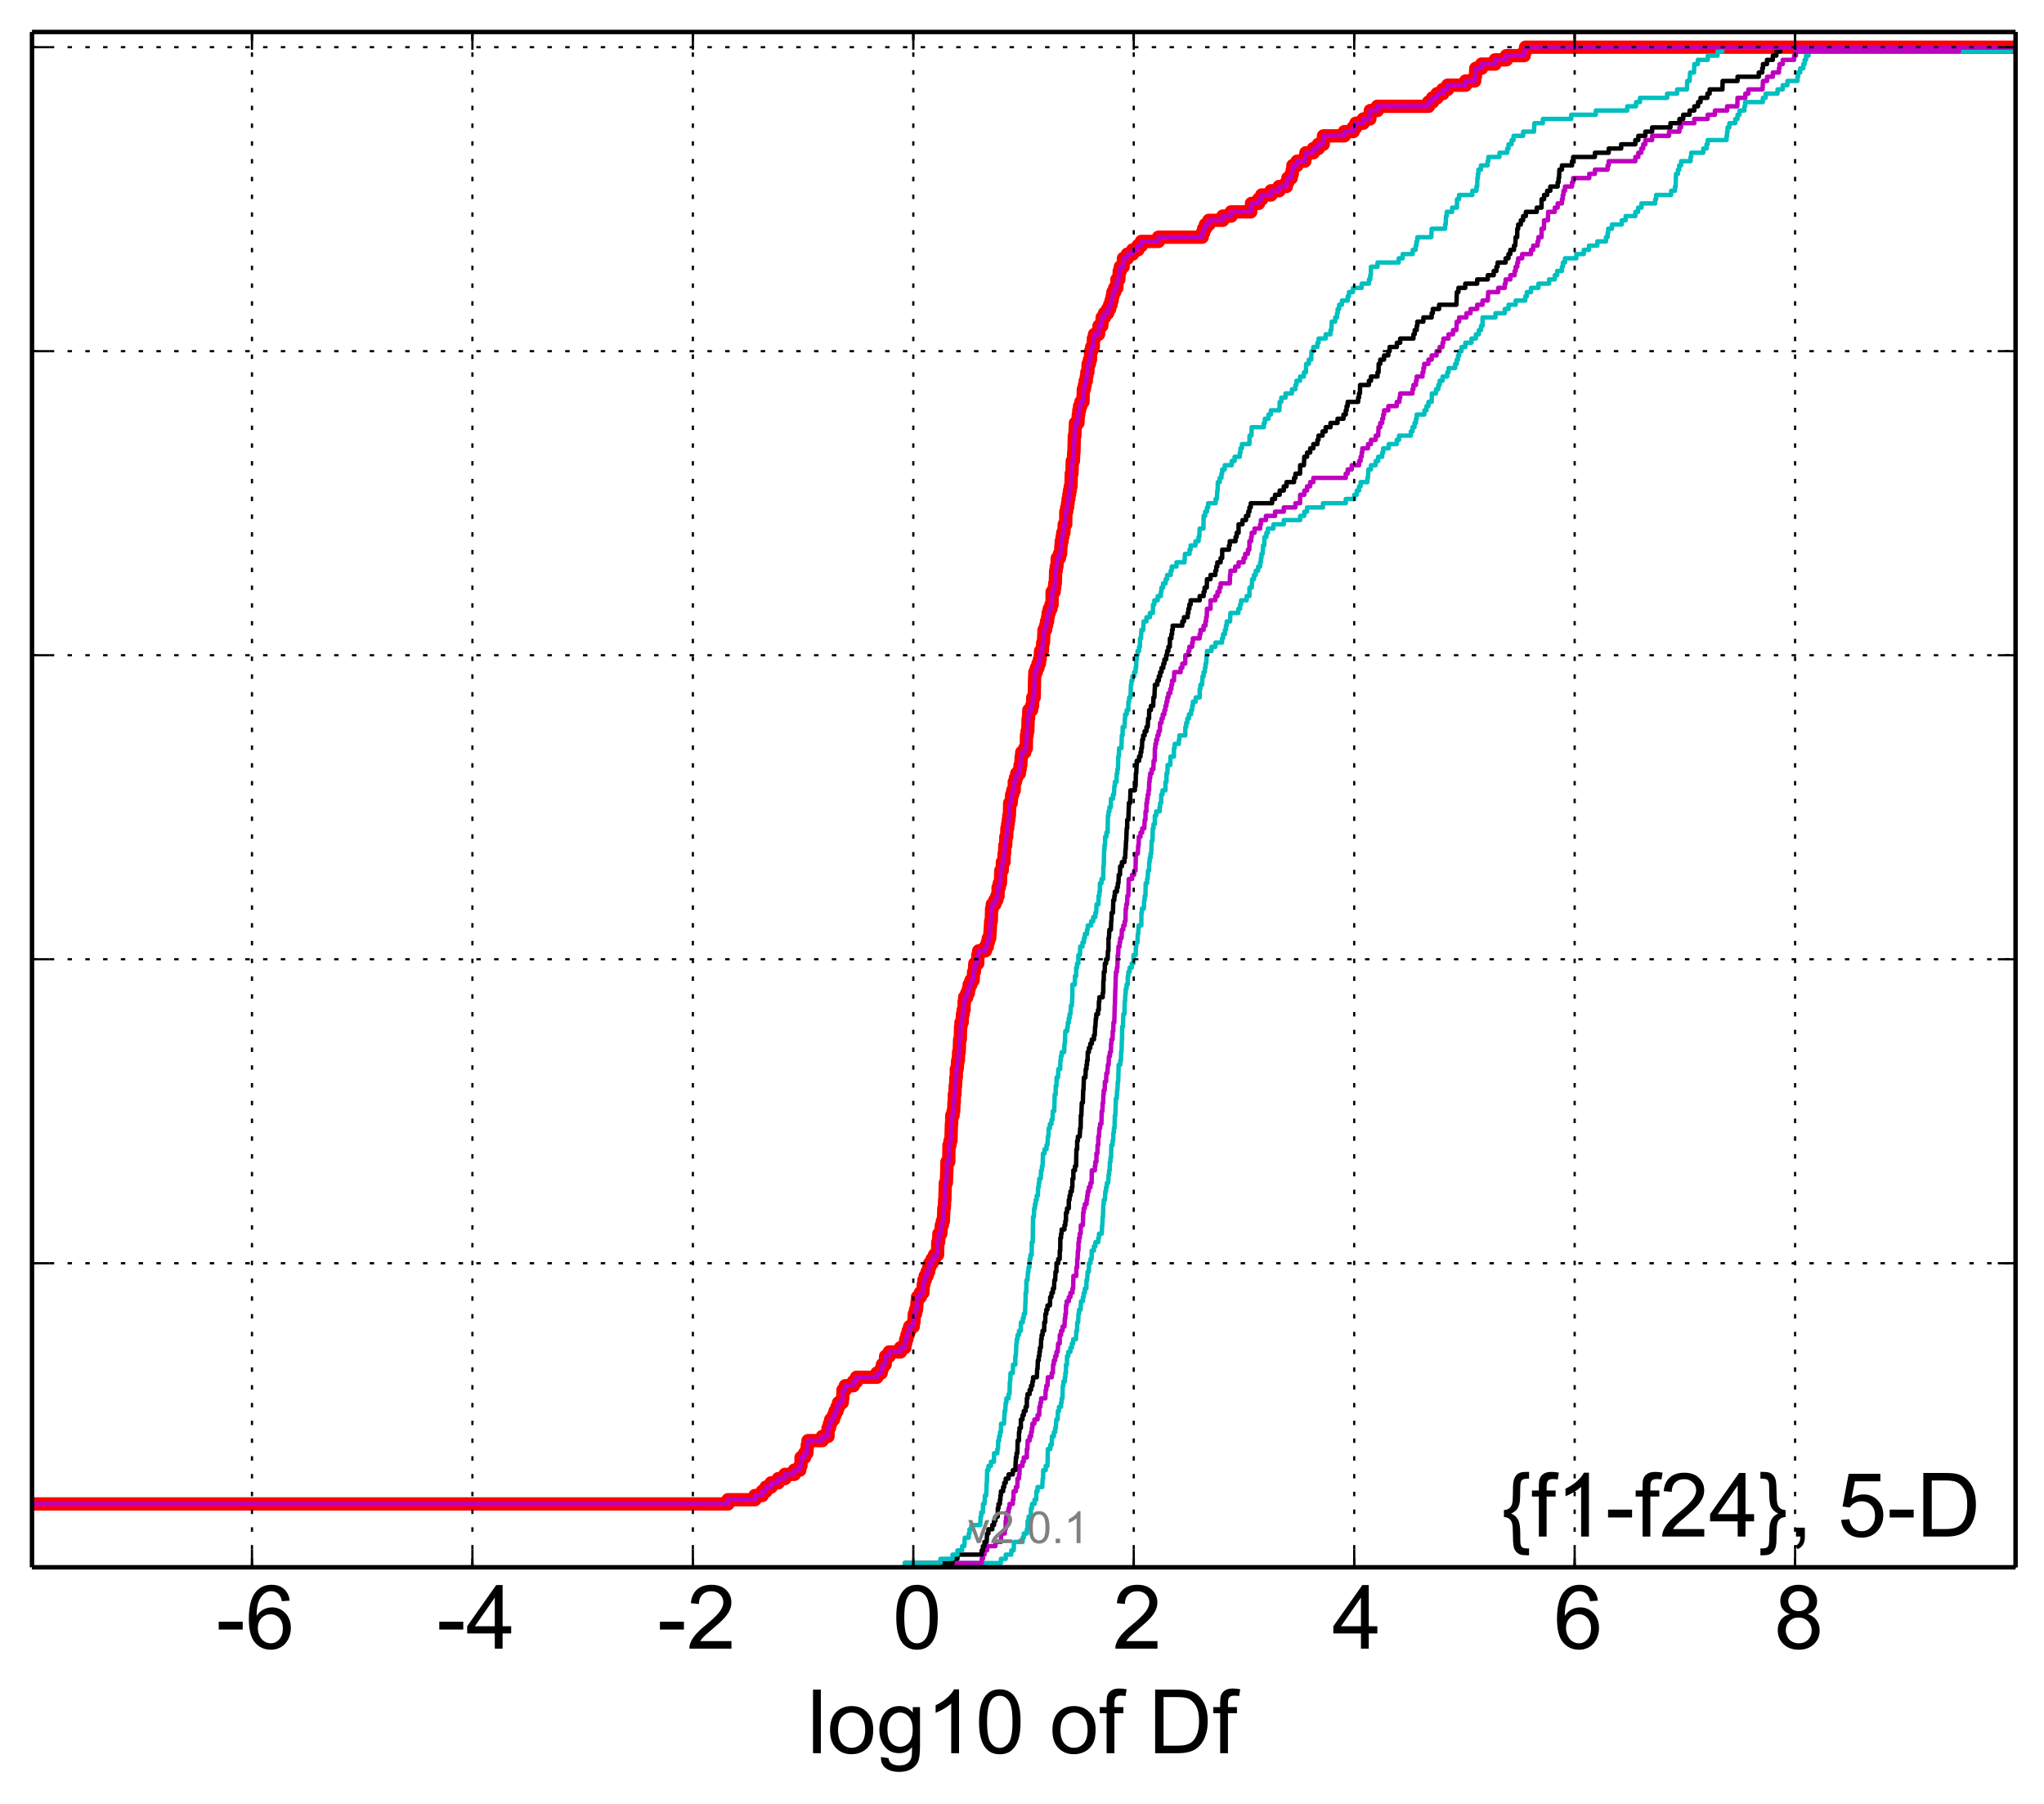 <?xml version="1.0" encoding="utf-8" standalone="no"?>
<!DOCTYPE svg PUBLIC "-//W3C//DTD SVG 1.1//EN"
  "http://www.w3.org/Graphics/SVG/1.1/DTD/svg11.dtd">
<!-- Created with matplotlib (http://matplotlib.org/) -->
<svg height="406pt" version="1.1" viewBox="0 0 460 406" width="460pt" xmlns="http://www.w3.org/2000/svg" xmlns:xlink="http://www.w3.org/1999/xlink">
 <defs>
  <style type="text/css">
*{stroke-linecap:butt;stroke-linejoin:round;}
  </style>
 </defs>
 <g id="figure_1">
  <g id="patch_1">
   <path d="
M0 406.059
L460.8 406.059
L460.8 0
L0 0
z
" style="fill:#ffffff;"/>
  </g>
  <g id="axes_1">
   <g id="patch_2">
    <path d="
M7.2 352.8
L453.6 352.8
L453.6 7.2
L7.2 7.2
z
" style="fill:#ffffff;"/>
   </g>
   <g id="line2d_1">
    <path clip-path="url(#p5bee155178)" d="
M-1 338.543
L163.838 338.543
L163.838 337.592
L169.893 337.592
L169.893 336.642
L171.547 336.642
L171.547 335.691
L172.396 335.691
L172.396 334.741
L173.546 334.741
L173.546 333.79
L175.157 333.79
L175.157 332.84
L176.65 332.84
L176.65 331.889
L178.757 331.889
L178.757 330.939
L179.996 330.939
L179.996 329.988
L180.256 329.988
L180.272 328.087
L181.066 328.087
L181.066 327.137
L181.584 327.137
L181.687 325.236
L181.845 325.236
L181.845 324.285
L185.065 324.285
L185.065 323.335
L186.349 323.335
L186.352 321.434
L186.667 321.434
L186.667 320.483
L186.951 320.483
L186.951 319.533
L187.585 319.533
L187.585 318.582
L187.923 318.582
L187.923 317.632
L188.381 317.632
L188.381 316.681
L188.723 316.681
L188.723 315.731
L189.546 315.731
L189.546 314.78
L189.677 314.78
L189.717 312.879
L190.231 312.879
L190.231 311.929
L192.06 311.929
L192.06 310.978
L192.763 310.978
L192.763 310.028
L197.355 310.028
L197.355 309.077
L198.315 309.077
L198.315 308.127
L198.575 308.127
L198.575 307.176
L199.203 307.176
L199.313 305.275
L200.119 305.275
L200.119 304.325
L202.652 304.325
L202.652 303.374
L203.623 303.374
L203.623 302.424
L203.836 302.424
L203.836 301.473
L204.096 301.473
L204.096 300.523
L204.381 300.523
L204.381 299.572
L204.721 299.572
L204.721 298.622
L205.528 298.622
L205.528 297.671
L205.686 297.671
L205.765 295.77
L206.041 295.77
L206.041 294.82
L206.274 294.82
L206.385 292.919
L206.484 292.919
L206.484 291.968
L207.107 291.968
L207.107 291.018
L207.707 291.018
L207.788 289.117
L207.926 289.117
L207.926 288.166
L208.229 288.166
L208.229 287.216
L208.637 287.216
L208.637 286.265
L208.996 286.265
L208.996 285.315
L209.223 285.315
L209.223 284.364
L209.771 284.364
L209.771 283.414
L210.315 283.414
L210.315 282.463
L211 282.463
L211.045 279.612
L211.241 279.612
L211.298 277.711
L211.733 277.711
L211.843 275.81
L212.08 275.81
L212.08 274.859
L212.312 274.859
L212.404 272.008
L212.521 272.008
L212.593 270.107
L212.643 270.107
L212.74 266.305
L212.978 266.305
L213.08 263.453
L213.096 263.453
L213.11 261.552
L213.511 261.552
L213.575 257.75
L213.804 257.75
L213.804 256.8
L214.007 256.8
L214.113 252.998
L214.169 252.998
L214.194 251.097
L214.485 251.097
L214.485 250.147
L214.633 250.147
L214.683 248.246
L214.752 248.246
L214.775 246.345
L214.908 246.345
L214.966 244.444
L215.063 244.444
L215.11 242.543
L215.217 242.543
L215.229 240.642
L215.411 240.642
L215.52 238.741
L215.682 238.741
L215.732 236.84
L215.868 236.84
L215.959 233.988
L216.115 233.988
L216.173 231.137
L216.263 231.137
L216.263 230.186
L216.533 230.186
L216.612 228.285
L216.761 228.285
L216.761 227.335
L216.966 227.335
L216.975 225.434
L217.093 225.434
L217.093 224.483
L217.575 224.483
L217.575 223.533
L217.94 223.533
L217.94 222.582
L218.115 222.582
L218.115 221.632
L218.511 221.632
L218.511 220.681
L219.011 220.681
L219.103 218.78
L219.28 218.78
L219.385 216.879
L220.046 216.879
L220.052 214.978
L220.257 214.978
L220.257 214.028
L221.774 214.028
L221.774 213.077
L222.201 213.077
L222.201 212.127
L222.429 212.127
L222.429 211.176
L222.732 211.176
L222.831 209.275
L222.85 209.275
L222.949 207.374
L223.089 207.374
L223.16 204.523
L223.31 204.523
L223.31 203.572
L223.883 203.572
L223.883 202.622
L224.338 202.622
L224.338 201.671
L224.608 201.671
L224.618 199.77
L224.889 199.77
L224.889 198.82
L225.147 198.82
L225.23 195.968
L225.548 195.968
L225.583 194.067
L225.94 194.067
L225.966 192.166
L226.074 192.166
L226.142 190.265
L226.34 190.265
L226.358 188.364
L226.56 188.364
L226.602 186.463
L226.774 186.463
L226.774 185.513
L226.916 185.513
L226.916 184.562
L227.032 184.562
L227.032 183.612
L227.163 183.612
L227.227 180.76
L227.575 180.76
L227.677 178.859
L227.915 178.859
L227.915 177.909
L228.256 177.909
L228.259 176.008
L228.529 176.008
L228.529 175.057
L228.812 175.057
L228.812 174.107
L229.419 174.107
L229.419 173.156
L229.573 173.156
L229.573 172.206
L229.737 172.206
L229.819 170.305
L229.943 170.305
L229.943 169.354
L230.623 169.354
L230.623 168.404
L230.971 168.404
L231.003 165.552
L231.15 165.552
L231.15 164.602
L231.309 164.602
L231.383 161.75
L231.473 161.75
L231.543 159.85
L232.158 159.85
L232.158 158.899
L232.375 158.899
L232.421 156.998
L232.745 156.998
L232.845 152.246
L232.894 152.246
L232.894 151.295
L233.235 151.295
L233.235 150.345
L233.59 150.345
L233.59 149.394
L233.92 149.394
L233.92 148.444
L234.075 148.444
L234.175 146.543
L234.6 146.543
L234.666 144.642
L234.84 144.642
L234.951 141.79
L235.312 141.79
L235.312 140.84
L235.516 140.84
L235.516 139.889
L235.759 139.889
L235.759 138.939
L235.885 138.939
L235.885 137.988
L236.137 137.988
L236.137 137.038
L236.526 137.038
L236.526 136.087
L236.77 136.087
L236.773 133.236
L237.241 133.236
L237.241 132.285
L237.359 132.285
L237.359 131.335
L237.498 131.335
L237.574 128.483
L237.707 128.483
L237.707 127.533
L237.864 127.533
L237.937 125.632
L238.421 125.632
L238.421 124.681
L238.688 124.681
L238.762 122.78
L238.83 122.78
L238.83 121.83
L239.024 121.83
L239.024 120.879
L239.17 120.879
L239.17 119.929
L239.434 119.929
L239.501 118.028
L239.841 118.028
L239.86 115.176
L240.062 115.176
L240.062 114.226
L240.256 114.226
L240.256 113.275
L240.378 113.275
L240.378 112.325
L240.542 112.325
L240.542 111.374
L240.684 111.374
L240.684 110.424
L240.862 110.424
L240.862 109.473
L241.036 109.473
L241.081 106.622
L241.249 106.622
L241.31 103.77
L241.568 103.77
L241.632 101.869
L241.686 101.869
L241.782 98.067
L241.908 98.067
L241.981 96.166
L242.025 96.166
L242.025 95.216
L242.596 95.216
L242.681 93.315
L242.787 93.315
L242.787 92.364
L242.954 92.364
L242.954 91.414
L243.253 91.414
L243.253 90.463
L243.728 90.463
L243.806 87.612
L244.047 87.612
L244.047 86.661
L244.225 86.661
L244.225 85.711
L244.474 85.711
L244.474 84.76
L244.591 84.76
L244.591 83.81
L244.818 83.81
L244.886 81.909
L245.181 81.909
L245.181 80.958
L245.416 80.958
L245.445 79.057
L245.684 79.057
L245.684 78.107
L246.057 78.107
L246.063 76.206
L246.318 76.206
L246.318 75.255
L247.228 75.255
L247.327 73.355
L247.955 73.355
L248.046 71.454
L248.569 71.454
L248.569 70.503
L249.276 70.503
L249.276 69.552
L249.726 69.552
L249.726 68.602
L250.045 68.602
L250.045 67.651
L250.289 67.651
L250.289 66.701
L250.455 66.701
L250.455 65.751
L250.867 65.751
L250.867 64.8
L251.354 64.8
L251.362 62.899
L251.805 62.899
L251.884 60.998
L252.133 60.998
L252.133 60.047
L252.767 60.047
L252.835 58.147
L253.722 58.147
L253.722 57.196
L254.902 57.196
L254.902 56.245
L256.095 56.245
L256.095 55.295
L256.873 55.295
L256.873 54.345
L260.716 54.345
L260.716 53.394
L270.546 53.394
L270.546 52.444
L270.866 52.444
L270.866 51.493
L271.277 51.493
L271.277 50.543
L272.057 50.543
L272.057 49.592
L275.187 49.592
L275.187 48.642
L277.069 48.642
L277.069 47.691
L281.478 47.691
L281.478 46.741
L281.644 46.741
L281.644 45.79
L283.24 45.79
L283.24 44.84
L283.949 44.84
L283.949 43.889
L286.038 43.889
L286.038 42.939
L287.847 42.939
L287.847 41.988
L289.502 41.988
L289.502 41.038
L289.825 41.038
L289.825 40.087
L290.587 40.087
L290.587 39.137
L290.826 39.137
L290.826 38.186
L290.972 38.186
L290.972 37.236
L291.908 37.236
L291.908 36.285
L293.65 36.285
L293.65 35.335
L293.888 35.335
L293.888 34.384
L295.569 34.384
L295.569 33.434
L296.703 33.434
L296.703 32.483
L297.796 32.483
L297.845 30.582
L302.55 30.582
L302.55 29.632
L304.536 29.632
L304.536 28.681
L305.132 28.681
L305.132 27.731
L306.805 27.731
L306.805 26.78
L308.286 26.78
L308.384 24.879
L309.975 24.879
L309.975 23.929
L321.49 23.929
L321.49 22.978
L322.387 22.978
L322.387 22.028
L323.417 22.028
L323.417 21.077
L324.706 21.077
L324.706 20.127
L325.79 20.127
L325.79 19.176
L329.831 19.176
L329.831 18.226
L331.881 18.226
L331.881 17.275
L332.032 17.275
L332.119 15.374
L333.423 15.374
L333.423 14.424
L336.468 14.424
L336.468 13.473
L339.008 13.473
L339.008 12.523
L343.015 12.523
L343.015 11.572
L343.329 11.572
L343.329 10.622
L343.329 10.622
L453.6 10.622
L453.6 10.622" style="fill:none;stroke:#ff0000;stroke-linecap:square;stroke-width:3.0;"/>
   </g>
   <g id="line2d_2">
    <path clip-path="url(#p5bee155178)" d="
M214.366 352.8
L214.366 351.85
L225.259 351.85
L225.259 350.899
L226.34 350.899
L226.34 349.949
L227.593 349.949
L227.593 348.998
L228.113 348.998
L228.212 347.097
L230.141 347.097
L230.141 346.147
L230.398 346.147
L230.398 345.196
L231.088 345.196
L231.088 344.246
L231.234 344.246
L231.272 342.345
L231.499 342.345
L231.499 341.394
L231.951 341.394
L232.039 339.493
L232.251 339.493
L232.251 338.543
L232.82 338.543
L232.82 337.592
L233.213 337.592
L233.237 335.691
L233.502 335.691
L233.502 334.741
L234.557 334.741
L234.653 332.84
L234.745 332.84
L234.775 330.939
L235.331 330.939
L235.331 329.988
L235.736 329.988
L235.823 326.186
L236.375 326.186
L236.375 325.236
L236.7 325.236
L236.735 323.335
L237.165 323.335
L237.165 322.384
L237.465 322.384
L237.465 321.434
L237.615 321.434
L237.717 319.533
L238.024 319.533
L238.069 317.632
L238.331 317.632
L238.331 316.681
L238.792 316.681
L238.792 315.731
L238.925 315.731
L238.925 314.78
L239.105 314.78
L239.176 311.929
L239.315 311.929
L239.315 310.978
L239.641 310.978
L239.641 310.028
L239.754 310.028
L239.754 309.077
L239.889 309.077
L239.906 307.176
L240.123 307.176
L240.133 305.275
L240.413 305.275
L240.413 304.325
L240.891 304.325
L240.891 303.374
L241.232 303.374
L241.232 302.424
L241.511 302.424
L241.511 301.473
L242.135 301.473
L242.235 299.572
L242.391 299.572
L242.431 297.671
L242.644 297.671
L242.7 295.77
L242.843 295.77
L242.843 294.82
L243.202 294.82
L243.274 292.919
L243.706 292.919
L243.706 291.968
L243.891 291.968
L243.891 291.018
L244.136 291.018
L244.136 290.067
L244.48 290.067
L244.513 288.166
L244.667 288.166
L244.77 286.265
L245.042 286.265
L245.067 284.364
L245.407 284.364
L245.407 283.414
L245.67 283.414
L245.708 281.513
L246.185 281.513
L246.185 280.562
L246.513 280.562
L246.513 279.612
L247.17 279.612
L247.17 278.661
L247.328 278.661
L247.328 277.711
L247.938 277.711
L248.034 275.81
L248.077 275.81
L248.16 273.909
L248.22 273.909
L248.31 271.057
L248.396 271.057
L248.396 270.107
L248.652 270.107
L248.757 268.206
L248.911 268.206
L248.911 267.255
L249.088 267.255
L249.088 266.305
L249.401 266.305
L249.492 264.404
L249.611 264.404
L249.611 263.453
L249.734 263.453
L249.781 261.552
L249.915 261.552
L249.915 260.602
L250.04 260.602
L250.119 257.75
L250.379 257.75
L250.379 256.8
L250.511 256.8
L250.581 254.899
L250.684 254.899
L250.684 253.949
L250.819 253.949
L250.897 251.097
L251.002 251.097
L251.099 248.246
L251.119 248.246
L251.119 247.295
L251.306 247.295
L251.407 245.394
L251.477 245.394
L251.562 243.493
L251.651 243.493
L251.757 239.691
L252.106 239.691
L252.106 238.741
L252.266 238.741
L252.3 236.84
L252.392 236.84
L252.483 233.988
L252.512 233.988
L252.534 231.137
L252.719 231.137
L252.809 228.285
L253.046 228.285
L253.124 225.434
L253.186 225.434
L253.288 223.533
L253.343 223.533
L253.343 222.582
L253.528 222.582
L253.528 221.632
L253.784 221.632
L253.821 219.731
L253.929 219.731
L253.929 218.78
L254.229 218.78
L254.229 217.83
L254.702 217.83
L254.702 216.879
L255.066 216.879
L255.096 214.978
L255.579 214.978
L255.624 213.077
L255.712 213.077
L255.712 212.127
L255.988 212.127
L256.064 210.226
L256.161 210.226
L256.248 208.325
L256.857 208.325
L256.873 205.473
L256.985 205.473
L256.985 204.523
L257.431 204.523
L257.499 202.622
L257.605 202.622
L257.605 201.671
L257.779 201.671
L257.829 198.82
L258.16 198.82
L258.16 197.869
L258.284 197.869
L258.359 195.968
L258.597 195.968
L258.625 194.067
L258.732 194.067
L258.732 193.117
L258.929 193.117
L258.929 192.166
L259.077 192.166
L259.185 189.315
L259.368 189.315
L259.429 186.463
L259.592 186.463
L259.592 185.513
L259.892 185.513
L259.904 183.612
L260.202 183.612
L260.202 182.661
L260.96 182.661
L260.96 181.711
L261.083 181.711
L261.083 180.76
L261.318 180.76
L261.328 178.859
L261.622 178.859
L261.622 177.909
L262.279 177.909
L262.281 176.008
L262.505 176.008
L262.53 174.107
L262.714 174.107
L262.765 172.206
L263.372 172.206
L263.418 170.305
L264.187 170.305
L264.202 168.404
L264.363 168.404
L264.363 167.453
L265.304 167.453
L265.304 166.503
L265.419 166.503
L265.419 165.552
L266.734 165.552
L266.765 163.651
L266.955 163.651
L266.955 162.701
L267.217 162.701
L267.217 161.75
L267.567 161.75
L267.567 160.8
L268.062 160.8
L268.062 159.85
L268.296 159.85
L268.296 158.899
L268.45 158.899
L268.45 157.949
L269.097 157.949
L269.097 156.998
L269.981 156.998
L269.994 155.097
L270.14 155.097
L270.14 154.147
L270.52 154.147
L270.621 152.246
L270.874 152.246
L270.874 151.295
L271.149 151.295
L271.149 150.345
L271.291 150.345
L271.291 149.394
L271.446 149.394
L271.556 147.493
L271.633 147.493
L271.633 146.543
L272.652 146.543
L272.652 145.592
L273.528 145.592
L273.528 144.642
L275.027 144.642
L275.027 143.691
L275.261 143.691
L275.261 142.741
L275.669 142.741
L275.669 141.79
L275.891 141.79
L275.891 140.84
L276.069 140.84
L276.069 139.889
L276.819 139.889
L276.909 137.988
L278.697 137.988
L278.697 137.038
L279.087 137.038
L279.087 136.087
L279.295 136.087
L279.295 135.137
L280.562 135.137
L280.562 134.186
L281.182 134.186
L281.188 132.285
L281.699 132.285
L281.792 130.384
L282.204 130.384
L282.204 129.434
L282.598 129.434
L282.598 128.483
L283.143 128.483
L283.143 127.533
L283.593 127.533
L283.593 126.582
L283.763 126.582
L283.763 125.632
L283.89 125.632
L283.89 124.681
L284.149 124.681
L284.255 122.78
L284.51 122.78
L284.571 120.879
L284.999 120.879
L284.999 119.929
L285.339 119.929
L285.339 118.978
L286.589 118.978
L286.589 118.028
L288.914 118.028
L288.914 117.077
L292.599 117.077
L292.599 116.127
L293.531 116.127
L293.531 115.176
L294.158 115.176
L294.158 114.226
L297.73 114.226
L297.73 113.275
L302.866 113.275
L302.866 112.325
L304.775 112.325
L304.775 111.374
L305.34 111.374
L305.34 110.424
L305.864 110.424
L305.864 109.473
L306.207 109.473
L306.207 108.523
L307.729 108.523
L307.729 107.572
L307.867 107.572
L307.948 105.671
L308.537 105.671
L308.537 104.721
L309.589 104.721
L309.589 103.77
L310.168 103.77
L310.168 102.82
L311.061 102.82
L311.061 101.869
L311.286 101.869
L311.286 100.919
L312.532 100.919
L312.532 99.968
L314.338 99.968
L314.338 99.018
L314.853 99.018
L314.853 98.067
L317.501 98.067
L317.501 97.117
L317.877 97.117
L317.877 96.166
L318.336 96.166
L318.336 95.216
L318.662 95.216
L318.662 94.265
L318.825 94.265
L318.825 93.315
L320.555 93.315
L320.555 92.364
L321.032 92.364
L321.032 91.414
L321.47 91.414
L321.47 90.463
L322.202 90.463
L322.244 88.562
L323.173 88.562
L323.173 87.612
L323.689 87.612
L323.689 86.661
L323.988 86.661
L323.988 85.711
L324.648 85.711
L324.648 84.76
L325.704 84.76
L325.704 83.81
L326.009 83.81
L326.009 82.859
L327.482 82.859
L327.482 81.909
L327.844 81.909
L327.844 80.958
L328.134 80.958
L328.134 80.008
L328.386 80.008
L328.386 79.057
L328.908 79.057
L328.908 78.107
L329.776 78.107
L329.776 77.156
L331.148 77.156
L331.148 76.206
L332.145 76.206
L332.145 75.255
L332.819 75.255
L332.819 74.305
L333.303 74.305
L333.303 73.355
L333.638 73.355
L333.645 71.454
L336.557 71.454
L336.557 70.503
L338.656 70.503
L338.656 69.552
L339.503 69.552
L339.503 68.602
L341.101 68.602
L341.101 67.651
L343.263 67.651
L343.263 66.701
L343.614 66.701
L343.614 65.751
L344.553 65.751
L344.553 64.8
L346.218 64.8
L346.218 63.849
L348.625 63.849
L348.625 62.899
L349.899 62.899
L349.899 61.949
L350.447 61.949
L350.447 60.998
L351.515 60.998
L351.515 60.047
L351.723 60.047
L351.723 59.097
L352.195 59.097
L352.195 58.147
L354.751 58.147
L354.751 57.196
L356.429 57.196
L356.429 56.245
L357.605 56.245
L357.605 55.295
L359.48 55.295
L359.48 54.345
L361.422 54.345
L361.422 53.394
L361.791 53.394
L361.791 52.444
L361.925 52.444
L361.925 51.493
L362.768 51.493
L362.768 50.543
L364.972 50.543
L364.972 49.592
L365.842 49.592
L365.842 48.642
L368.034 48.642
L368.034 47.691
L368.662 47.691
L368.662 46.741
L369.417 46.741
L369.417 45.79
L372.508 45.79
L372.508 44.84
L372.718 44.84
L372.718 43.889
L376.094 43.889
L376.094 42.939
L376.949 42.939
L376.949 41.988
L377.095 41.988
L377.19 39.137
L377.624 39.137
L377.624 38.186
L377.91 38.186
L377.91 37.236
L378.331 37.236
L378.331 36.285
L380.462 36.285
L380.462 35.335
L380.605 35.335
L380.605 34.384
L383.317 34.384
L383.317 33.434
L384.053 33.434
L384.053 32.483
L384.312 32.483
L384.312 31.533
L388.554 31.533
L388.554 30.582
L388.682 30.582
L388.682 29.632
L388.799 29.632
L388.799 28.681
L389.196 28.681
L389.196 27.731
L390.517 27.731
L390.517 26.78
L391.035 26.78
L391.035 25.83
L391.479 25.83
L391.479 24.879
L392.582 24.879
L392.582 23.929
L392.744 23.929
L392.744 22.978
L396.726 22.978
L396.726 22.028
L397.351 22.028
L397.351 21.077
L400.036 21.077
L400.036 20.127
L401.203 20.127
L401.203 19.176
L402.251 19.176
L402.251 18.226
L404.518 18.226
L404.518 17.275
L404.67 17.275
L404.67 16.325
L405.134 16.325
L405.134 15.374
L405.84 15.374
L405.84 14.424
L406.137 14.424
L406.137 13.473
L406.452 13.473
L406.452 12.523
L407.014 12.523
L407.014 11.572
L452.558 11.572
L452.558 10.622
L452.558 10.622
L453.6 10.622
L453.6 10.622" style="fill:none;stroke:#00bfbf;stroke-linecap:square;"/>
   </g>
   <g id="line2d_3">
    <path clip-path="url(#p5bee155178)" d="
M214.366 352.8
L214.366 351.85
L220.93 351.85
L220.93 350.899
L221.209 350.899
L221.209 349.949
L221.555 349.949
L221.555 348.998
L222.14 348.998
L222.14 348.048
L224.03 348.048
L224.03 347.097
L225.259 347.097
L225.302 345.196
L226.116 345.196
L226.116 344.246
L226.303 344.246
L226.34 342.345
L226.44 342.345
L226.44 341.394
L226.617 341.394
L226.617 340.444
L226.982 340.444
L226.982 339.493
L227.196 339.493
L227.196 338.543
L227.934 338.543
L227.934 337.592
L228.064 337.592
L228.113 335.691
L228.62 335.691
L228.62 334.741
L228.955 334.741
L228.996 332.84
L229.314 332.84
L229.314 331.889
L229.433 331.889
L229.471 329.988
L230.11 329.988
L230.11 329.038
L230.398 329.038
L230.398 328.087
L231.088 328.087
L231.093 326.186
L231.234 326.186
L231.272 324.285
L231.713 324.285
L231.713 323.335
L232.039 323.335
L232.039 322.384
L232.22 322.384
L232.22 321.434
L232.341 321.434
L232.341 320.483
L232.789 320.483
L232.789 319.533
L233.502 319.533
L233.502 318.582
L233.862 318.582
L233.918 316.681
L234.129 316.681
L234.129 315.731
L234.31 315.731
L234.31 314.78
L235.257 314.78
L235.331 312.879
L235.473 312.879
L235.473 311.929
L235.736 311.929
L235.821 310.028
L236.7 310.028
L236.7 309.077
L236.951 309.077
L236.995 307.176
L237.165 307.176
L237.165 306.226
L237.465 306.226
L237.465 305.275
L237.758 305.275
L237.758 304.325
L238.024 304.325
L238.133 302.424
L238.484 302.424
L238.503 300.523
L238.792 300.523
L238.792 299.572
L239.126 299.572
L239.126 298.622
L239.557 298.622
L239.641 296.721
L239.754 296.721
L239.754 295.77
L239.889 295.77
L239.906 293.869
L240.055 293.869
L240.055 292.919
L240.534 292.919
L240.534 291.968
L240.901 291.968
L240.901 291.018
L241.353 291.018
L241.353 290.067
L241.511 290.067
L241.573 287.216
L242.214 287.216
L242.235 285.315
L242.412 285.315
L242.431 283.414
L242.524 283.414
L242.581 281.513
L242.7 281.513
L242.718 279.612
L242.843 279.612
L242.843 278.661
L242.991 278.661
L242.991 277.711
L243.202 277.711
L243.243 275.81
L243.699 275.81
L243.777 272.958
L243.891 272.958
L243.891 272.008
L244.136 272.008
L244.136 271.057
L244.535 271.057
L244.535 270.107
L244.667 270.107
L244.667 269.156
L244.793 269.156
L244.793 268.206
L245.042 268.206
L245.042 267.255
L245.407 267.255
L245.407 266.305
L245.67 266.305
L245.712 263.453
L246.401 263.453
L246.401 262.503
L246.513 262.503
L246.513 261.552
L246.748 261.552
L246.751 259.651
L246.973 259.651
L247.006 257.75
L247.17 257.75
L247.173 255.85
L247.328 255.85
L247.409 253.949
L247.583 253.949
L247.583 252.998
L247.865 252.998
L247.938 250.147
L248.1 250.147
L248.16 248.246
L248.276 248.246
L248.307 246.345
L248.396 246.345
L248.396 245.394
L248.618 245.394
L248.652 243.493
L248.93 243.493
L248.988 241.592
L249.222 241.592
L249.331 239.691
L249.492 239.691
L249.564 237.79
L249.781 237.79
L249.781 236.84
L250.005 236.84
L250.04 234.939
L250.119 234.939
L250.119 233.988
L250.379 233.988
L250.416 232.087
L250.551 232.087
L250.581 230.186
L250.766 230.186
L250.873 226.384
L250.897 226.384
L251.002 222.582
L251.027 222.582
L251.099 219.731
L251.143 219.731
L251.143 218.78
L251.353 218.78
L251.353 217.83
L251.47 217.83
L251.537 214.978
L251.651 214.978
L251.705 213.077
L251.969 213.077
L251.969 212.127
L252.095 212.127
L252.095 211.176
L252.407 211.176
L252.479 209.275
L252.794 209.275
L252.794 208.325
L253.107 208.325
L253.107 207.374
L253.288 207.374
L253.343 204.523
L253.465 204.523
L253.465 203.572
L253.652 203.572
L253.714 201.671
L253.929 201.671
L254.028 197.869
L254.776 197.869
L254.776 196.919
L255.239 196.919
L255.239 195.968
L255.543 195.968
L255.627 192.166
L256.064 192.166
L256.161 190.265
L256.255 190.265
L256.298 188.364
L256.672 188.364
L256.672 187.414
L257.051 187.414
L257.051 186.463
L257.528 186.463
L257.605 184.562
L257.779 184.562
L257.802 182.661
L258.003 182.661
L258.006 180.76
L258.16 180.76
L258.16 179.81
L258.292 179.81
L258.292 178.859
L258.483 178.859
L258.483 177.909
L258.597 177.909
L258.625 176.008
L258.725 176.008
L258.725 175.057
L258.856 175.057
L258.856 174.107
L259.185 174.107
L259.185 173.156
L259.575 173.156
L259.617 171.255
L259.865 171.255
L259.904 168.404
L260.02 168.404
L260.02 167.453
L260.202 167.453
L260.202 166.503
L260.456 166.503
L260.456 165.552
L260.742 165.552
L260.742 164.602
L261.027 164.602
L261.083 162.701
L261.402 162.701
L261.402 161.75
L261.679 161.75
L261.679 160.8
L262.047 160.8
L262.047 159.85
L262.271 159.85
L262.271 158.899
L262.505 158.899
L262.505 157.949
L262.714 157.949
L262.714 156.998
L262.948 156.998
L262.948 156.048
L263.372 156.048
L263.372 155.097
L263.623 155.097
L263.623 154.147
L263.782 154.147
L263.782 153.196
L264.202 153.196
L264.265 151.295
L265.7 151.295
L265.7 150.345
L266.074 150.345
L266.074 149.394
L266.734 149.394
L266.765 147.493
L267.447 147.493
L267.447 146.543
L267.667 146.543
L267.667 145.592
L268.296 145.592
L268.296 144.642
L268.45 144.642
L268.45 143.691
L269.981 143.691
L269.981 142.741
L270.176 142.741
L270.176 141.79
L270.874 141.79
L270.874 140.84
L271.291 140.84
L271.291 139.889
L271.446 139.889
L271.446 138.939
L271.578 138.939
L271.633 137.038
L272.428 137.038
L272.43 135.137
L273.509 135.137
L273.509 134.186
L273.997 134.186
L273.997 133.236
L274.441 133.236
L274.441 132.285
L274.701 132.285
L274.701 131.335
L276.758 131.335
L276.817 129.434
L276.909 129.434
L276.909 128.483
L277.976 128.483
L277.976 127.533
L278.746 127.533
L278.746 126.582
L279.866 126.582
L279.866 125.632
L280.223 125.632
L280.223 124.681
L280.841 124.681
L280.841 123.731
L281.162 123.731
L281.182 121.83
L281.559 121.83
L281.559 120.879
L281.699 120.879
L281.699 119.929
L282.339 119.929
L282.339 118.978
L283.593 118.978
L283.593 118.028
L283.763 118.028
L283.763 117.077
L284.899 117.077
L284.899 116.127
L286.952 116.127
L286.952 115.176
L288.914 115.176
L288.914 114.226
L291.532 114.226
L291.532 113.275
L292.574 113.275
L292.599 111.374
L293.531 111.374
L293.531 110.424
L294.158 110.424
L294.158 109.473
L294.858 109.473
L294.858 108.523
L295.571 108.523
L295.571 107.572
L302.866 107.572
L302.866 106.622
L303.299 106.622
L303.299 105.671
L304.21 105.671
L304.21 104.721
L305.864 104.721
L305.864 103.77
L306.207 103.77
L306.207 102.82
L306.451 102.82
L306.451 101.869
L306.59 101.869
L306.59 100.919
L307.867 100.919
L307.867 99.968
L308.537 99.968
L308.537 99.018
L309.589 99.018
L309.589 98.067
L310.168 98.067
L310.244 96.166
L310.629 96.166
L310.629 95.216
L311.061 95.216
L311.061 94.265
L311.286 94.265
L311.286 93.315
L311.48 93.315
L311.48 92.364
L312.445 92.364
L312.445 91.414
L314.338 91.414
L314.338 90.463
L314.941 90.463
L314.941 89.513
L315.11 89.513
L315.11 88.562
L317.877 88.562
L317.877 87.612
L318.09 87.612
L318.09 86.661
L318.662 86.661
L318.662 85.711
L318.825 85.711
L318.825 84.76
L320.135 84.76
L320.135 83.81
L320.331 83.81
L320.331 82.859
L320.514 82.859
L320.514 81.909
L321.47 81.909
L321.47 80.958
L322.202 80.958
L322.202 80.008
L323.3 80.008
L323.3 79.057
L323.988 79.057
L323.988 78.107
L324.648 78.107
L324.648 77.156
L324.842 77.156
L324.842 76.206
L325.991 76.206
L325.991 75.255
L327.002 75.255
L327.002 74.305
L327.763 74.305
L327.844 72.404
L328.386 72.404
L328.386 71.454
L330.023 71.454
L330.023 70.503
L330.942 70.503
L330.942 69.552
L332.44 69.552
L332.44 68.602
L333.638 68.602
L333.638 67.651
L334.823 67.651
L334.917 65.751
L337.174 65.751
L337.174 64.8
L338.656 64.8
L338.656 63.849
L338.84 63.849
L338.84 62.899
L339.898 62.899
L339.898 61.949
L340.857 61.949
L340.857 60.998
L341.101 60.998
L341.101 60.047
L341.465 60.047
L341.465 59.097
L341.665 59.097
L341.665 58.147
L342.565 58.147
L342.565 57.196
L344.553 57.196
L344.553 56.245
L345.045 56.245
L345.045 55.295
L346.024 55.295
L346.024 54.345
L346.218 54.345
L346.218 53.394
L346.923 53.394
L346.932 51.493
L347.465 51.493
L347.492 49.592
L348.356 49.592
L348.423 47.691
L349.899 47.691
L349.899 46.741
L350.553 46.741
L350.553 45.79
L351.515 45.79
L351.515 44.84
L351.689 44.84
L351.689 43.889
L351.861 43.889
L351.861 42.939
L352.195 42.939
L352.195 41.988
L353.787 41.988
L353.787 41.038
L354.038 41.038
L354.038 40.087
L357.666 40.087
L357.666 39.137
L358.932 39.137
L358.932 38.186
L361.791 38.186
L361.791 37.236
L362.035 37.236
L362.035 36.285
L368.034 36.285
L368.034 35.335
L368.705 35.335
L368.705 34.384
L369.375 34.384
L369.375 33.434
L369.8 33.434
L369.8 32.483
L370.288 32.483
L370.288 31.533
L371.812 31.533
L371.812 30.582
L375.618 30.582
L375.618 29.632
L377.951 29.632
L377.951 28.681
L378.322 28.681
L378.322 27.731
L381.304 27.731
L381.304 26.78
L384.312 26.78
L384.312 25.83
L385.943 25.83
L385.943 24.879
L388.682 24.879
L388.682 23.929
L390.976 23.929
L391.035 22.028
L392.784 22.028
L392.784 21.077
L393.467 21.077
L393.467 20.127
L396.661 20.127
L396.761 18.226
L397.681 18.226
L397.681 17.275
L398.973 17.275
L398.973 16.325
L400.347 16.325
L400.347 15.374
L400.482 15.374
L400.482 14.424
L401.217 14.424
L401.217 13.473
L403.761 13.473
L403.761 12.523
L404.167 12.523
L404.167 11.572
L440.87 11.572
L440.87 10.622
L440.87 10.622
L453.6 10.622
L453.6 10.622" style="fill:none;stroke:#bf00bf;stroke-linecap:square;"/>
   </g>
   <g id="line2d_4">
    <path clip-path="url(#p5bee155178)" d="
M203.623 352.8
L203.623 351.85
L214.366 351.85
L214.366 350.899
L215.47 350.899
L215.47 349.949
L220.93 349.949
L220.93 348.998
L221.209 348.998
L221.209 348.048
L221.555 348.048
L221.555 347.097
L222.05 347.097
L222.14 345.196
L222.441 345.196
L222.441 344.246
L223.315 344.246
L223.315 343.295
L223.712 343.295
L223.712 342.345
L224.03 342.345
L224.03 341.394
L224.54 341.394
L224.56 339.493
L224.708 339.493
L224.708 338.543
L225.028 338.543
L225.028 337.592
L225.144 337.592
L225.144 336.642
L225.259 336.642
L225.259 335.691
L225.751 335.691
L225.751 334.741
L226.002 334.741
L226.002 333.79
L226.34 333.79
L226.34 332.84
L226.982 332.84
L226.982 331.889
L227.934 331.889
L227.934 330.939
L228.509 330.939
L228.562 329.038
L228.62 329.038
L228.62 328.087
L228.777 328.087
L228.777 327.137
L228.955 327.137
L229.029 324.285
L229.314 324.285
L229.327 322.384
L229.433 322.384
L229.433 321.434
L229.743 321.434
L229.747 319.533
L230.11 319.533
L230.11 318.582
L230.398 318.582
L230.398 317.632
L230.811 317.632
L230.811 316.681
L231.088 316.681
L231.093 314.78
L231.237 314.78
L231.237 313.83
L231.713 313.83
L231.713 312.879
L232.039 312.879
L232.039 311.929
L232.342 311.929
L232.342 310.978
L232.494 310.978
L232.494 310.028
L233.344 310.028
L233.423 308.127
L233.502 308.127
L233.568 306.226
L233.765 306.226
L233.765 305.275
L233.918 305.275
L233.918 304.325
L234.043 304.325
L234.043 303.374
L234.245 303.374
L234.31 301.473
L234.418 301.473
L234.418 300.523
L234.631 300.523
L234.631 299.572
L234.985 299.572
L235.011 297.671
L235.229 297.671
L235.267 295.77
L235.473 295.77
L235.473 294.82
L235.736 294.82
L235.736 293.869
L236.281 293.869
L236.356 291.968
L236.635 291.968
L236.635 291.018
L236.951 291.018
L236.951 290.067
L237.203 290.067
L237.286 288.166
L237.465 288.166
L237.546 286.265
L237.755 286.265
L237.758 284.364
L238.156 284.364
L238.156 283.414
L238.484 283.414
L238.503 281.513
L238.606 281.513
L238.632 278.661
L238.792 278.661
L238.792 277.711
L238.924 277.711
L238.924 276.76
L239.557 276.76
L239.557 275.81
L239.754 275.81
L239.754 274.859
L239.889 274.859
L239.906 272.958
L240.134 272.958
L240.134 272.008
L240.525 272.008
L240.534 270.107
L240.704 270.107
L240.704 269.156
L240.901 269.156
L240.901 268.206
L241.211 268.206
L241.211 267.255
L241.335 267.255
L241.353 265.354
L241.558 265.354
L241.559 263.453
L241.923 263.453
L241.923 262.503
L242.169 262.503
L242.25 258.701
L242.412 258.701
L242.415 256.8
L242.581 256.8
L242.581 255.85
L242.991 255.85
L243.091 253.949
L243.202 253.949
L243.243 251.097
L243.354 251.097
L243.461 248.246
L243.687 248.246
L243.777 245.394
L243.833 245.394
L243.937 242.543
L244.274 242.543
L244.352 240.642
L244.511 240.642
L244.511 239.691
L244.631 239.691
L244.631 238.741
L244.769 238.741
L244.793 236.84
L245.051 236.84
L245.051 235.889
L245.368 235.889
L245.368 234.939
L245.712 234.939
L245.712 233.988
L246.194 233.988
L246.194 233.038
L246.376 233.038
L246.447 231.137
L246.513 231.137
L246.622 229.236
L246.717 229.236
L246.717 228.285
L247.106 228.285
L247.106 227.335
L247.29 227.335
L247.31 225.434
L247.409 225.434
L247.409 224.483
L248.16 224.483
L248.16 223.533
L248.276 223.533
L248.322 220.681
L248.396 220.681
L248.42 218.78
L248.618 218.78
L248.652 216.879
L248.93 216.879
L248.93 215.929
L249.272 215.929
L249.341 214.028
L249.451 214.028
L249.471 211.176
L249.564 211.176
L249.674 209.275
L250.005 209.275
L250.066 207.374
L250.119 207.374
L250.18 205.473
L250.467 205.473
L250.551 202.622
L250.783 202.622
L250.783 201.671
L250.897 201.671
L250.897 200.721
L251.362 200.721
L251.362 199.77
L251.565 199.77
L251.565 198.82
L251.705 198.82
L251.783 196.919
L252.054 196.919
L252.095 195.018
L252.479 195.018
L252.479 194.067
L253.048 194.067
L253.048 193.117
L253.211 193.117
L253.288 191.216
L253.343 191.216
L253.415 189.315
L253.465 189.315
L253.564 186.463
L253.671 186.463
L253.673 184.562
L253.929 184.562
L254.028 181.711
L254.051 181.711
L254.051 180.76
L254.332 180.76
L254.414 177.909
L255.403 177.909
L255.403 176.958
L255.567 176.958
L255.627 174.107
L255.711 174.107
L255.799 172.206
L255.825 172.206
L255.825 171.255
L256.347 171.255
L256.347 170.305
L256.672 170.305
L256.672 169.354
L256.85 169.354
L256.85 168.404
L256.993 168.404
L257.066 166.503
L257.267 166.503
L257.267 165.552
L257.605 165.552
L257.605 164.602
L258.006 164.602
L258.006 163.651
L258.292 163.651
L258.385 161.75
L258.597 161.75
L258.625 159.85
L259.009 159.85
L259.009 158.899
L259.533 158.899
L259.575 156.998
L259.79 156.998
L259.876 155.097
L259.904 155.097
L259.904 154.147
L260.456 154.147
L260.456 153.196
L260.781 153.196
L260.781 152.246
L261.083 152.246
L261.083 151.295
L261.405 151.295
L261.405 150.345
L261.798 150.345
L261.798 149.394
L262.047 149.394
L262.047 148.444
L262.447 148.444
L262.447 147.493
L262.671 147.493
L262.671 146.543
L262.948 146.543
L262.948 145.592
L263.26 145.592
L263.292 143.691
L263.623 143.691
L263.623 142.741
L263.782 142.741
L263.782 141.79
L263.914 141.79
L263.914 140.84
L266.074 140.84
L266.074 139.889
L266.455 139.889
L266.455 138.939
L267.278 138.939
L267.278 137.988
L267.447 137.988
L267.447 137.038
L267.667 137.038
L267.667 136.087
L267.947 136.087
L267.947 135.137
L269.985 135.137
L269.985 134.186
L270.874 134.186
L270.874 133.236
L271.088 133.236
L271.088 132.285
L271.578 132.285
L271.633 130.384
L272.428 130.384
L272.428 129.434
L273.509 129.434
L273.509 128.483
L273.724 128.483
L273.724 127.533
L273.96 127.533
L273.96 126.582
L274.701 126.582
L274.701 125.632
L275.046 125.632
L275.055 123.731
L276.58 123.731
L276.58 122.78
L276.758 122.78
L276.758 121.83
L278.059 121.83
L278.059 120.879
L278.312 120.879
L278.312 119.929
L278.743 119.929
L278.746 118.028
L279.622 118.028
L279.622 117.077
L280.413 117.077
L280.413 116.127
L280.93 116.127
L280.93 115.176
L281.182 115.176
L281.182 114.226
L281.484 114.226
L281.484 113.275
L286.282 113.275
L286.282 112.325
L286.952 112.325
L286.952 111.374
L287.994 111.374
L287.994 110.424
L288.914 110.424
L288.914 109.473
L289.528 109.473
L289.528 108.523
L291.227 108.523
L291.227 107.572
L291.532 107.572
L291.532 106.622
L292.574 106.622
L292.599 104.721
L293.448 104.721
L293.531 102.82
L294.158 102.82
L294.158 101.869
L294.858 101.869
L294.858 100.919
L295.571 100.919
L295.571 99.968
L296.484 99.968
L296.484 99.018
L296.725 99.018
L296.725 98.067
L297.64 98.067
L297.64 97.117
L298.34 97.117
L298.34 96.166
L299.427 96.166
L299.427 95.216
L301.012 95.216
L301.012 94.265
L302.352 94.265
L302.352 93.315
L302.866 93.315
L302.866 92.364
L303.053 92.364
L303.053 91.414
L303.299 91.414
L303.299 90.463
L305.654 90.463
L305.654 89.513
L305.852 89.513
L305.852 88.562
L306.05 88.562
L306.089 86.661
L308.075 86.661
L308.075 85.711
L308.537 85.711
L308.537 84.76
L310.012 84.76
L310.012 83.81
L310.244 83.81
L310.27 81.909
L310.629 81.909
L310.629 80.958
L311.48 80.958
L311.48 80.008
L312.445 80.008
L312.445 79.057
L312.74 79.057
L312.74 78.107
L314.36 78.107
L314.36 77.156
L315.11 77.156
L315.11 76.206
L318.093 76.206
L318.093 75.255
L318.375 75.255
L318.375 74.305
L318.825 74.305
L318.825 73.355
L318.969 73.355
L318.969 72.404
L320.331 72.404
L320.331 71.454
L322.202 71.454
L322.202 70.503
L322.441 70.503
L322.441 69.552
L323.865 69.552
L323.865 68.602
L327.763 68.602
L327.867 65.751
L328.223 65.751
L328.223 64.8
L329.755 64.8
L329.755 63.849
L332.44 63.849
L332.44 62.899
L334.823 62.899
L334.823 61.949
L336.164 61.949
L336.164 60.998
L336.774 60.998
L336.774 60.047
L337.037 60.047
L337.037 59.097
L338.84 59.097
L338.84 58.147
L339.478 58.147
L339.478 57.196
L339.898 57.196
L339.898 56.245
L340.723 56.245
L340.723 55.295
L341.004 55.295
L341.101 53.394
L341.441 53.394
L341.465 51.493
L341.665 51.493
L341.665 50.543
L342.264 50.543
L342.264 49.592
L342.778 49.592
L342.778 48.642
L343.39 48.642
L343.39 47.691
L345.843 47.691
L345.843 46.741
L346.923 46.741
L346.932 44.84
L347.492 44.84
L347.492 43.889
L348.187 43.889
L348.187 42.939
L348.898 42.939
L348.898 41.988
L350.553 41.988
L350.553 41.038
L350.754 41.038
L350.754 40.087
L350.866 40.087
L350.937 38.186
L351.515 38.186
L351.515 37.236
L353.787 37.236
L353.787 36.285
L354.038 36.285
L354.038 35.335
L358.932 35.335
L358.932 34.384
L362.035 34.384
L362.035 33.434
L364.841 33.434
L364.841 32.483
L368.034 32.483
L368.034 31.533
L368.705 31.533
L368.705 30.582
L370.288 30.582
L370.288 29.632
L371.812 29.632
L371.812 28.681
L375.932 28.681
L375.932 27.731
L377.951 27.731
L377.951 26.78
L378.804 26.78
L378.804 25.83
L380.244 25.83
L380.244 24.879
L381.304 24.879
L381.304 23.929
L382.147 23.929
L382.147 22.978
L382.703 22.978
L382.703 22.028
L384.247 22.028
L384.247 21.077
L384.757 21.077
L384.757 20.127
L387.636 20.127
L387.676 18.226
L391.035 18.226
L391.035 17.275
L395.813 17.275
L395.813 16.325
L396.585 16.325
L396.585 15.374
L396.757 15.374
L396.757 14.424
L397.656 14.424
L397.656 13.473
L398.973 13.473
L398.973 12.523
L399.76 12.523
L399.76 11.572
L400.623 11.572
L400.623 10.622
L400.623 10.622
L453.6 10.622
L453.6 10.622" style="fill:none;stroke:#000000;stroke-linecap:square;"/>
   </g>
   <g id="line2d_5">
    <path clip-path="url(#p5bee155178)" d="
M203.623 352.8
L203.623 351.85
L211.645 351.85
L211.645 350.899
L214.366 350.899
L214.366 349.949
L215.47 349.949
L215.47 348.998
L216.524 348.998
L216.524 348.048
L217.018 348.048
L217.125 346.147
L218.018 346.147
L218.018 345.196
L218.194 345.196
L218.194 344.246
L218.597 344.246
L218.597 343.295
L220.609 343.295
L220.677 341.394
L220.826 341.394
L220.826 340.444
L221.209 340.444
L221.226 338.543
L221.555 338.543
L221.662 336.642
L221.943 336.642
L222.05 333.79
L222.096 333.79
L222.156 330.939
L222.441 330.939
L222.441 329.988
L223.014 329.988
L223.014 329.038
L223.696 329.038
L223.712 327.137
L224.446 327.137
L224.446 326.186
L224.608 326.186
L224.643 324.285
L224.856 324.285
L224.856 323.335
L225.051 323.335
L225.051 322.384
L225.259 322.384
L225.287 320.483
L225.953 320.483
L226.027 318.582
L226.074 318.582
L226.074 317.632
L226.232 317.632
L226.34 315.731
L226.486 315.731
L226.486 314.78
L226.982 314.78
L226.982 313.83
L227.184 313.83
L227.276 310.978
L227.346 310.978
L227.427 309.077
L227.934 309.077
L227.981 307.176
L228.491 307.176
L228.492 305.275
L228.62 305.275
L228.731 302.424
L228.812 302.424
L228.812 301.473
L228.996 301.473
L228.996 300.523
L229.327 300.523
L229.327 299.572
L229.743 299.572
L229.747 297.671
L230.185 297.671
L230.185 296.721
L230.398 296.721
L230.398 295.77
L230.681 295.77
L230.776 292.919
L230.8 292.919
L230.812 291.018
L230.952 291.018
L231.009 288.166
L231.237 288.166
L231.344 286.265
L231.453 286.265
L231.453 285.315
L231.657 285.315
L231.721 283.414
L231.903 283.414
L231.903 282.463
L232.179 282.463
L232.204 279.612
L232.412 279.612
L232.494 273.909
L232.674 273.909
L232.733 272.008
L232.912 272.008
L232.912 271.057
L233.087 271.057
L233.087 270.107
L233.318 270.107
L233.318 269.156
L233.568 269.156
L233.625 267.255
L233.765 267.255
L233.765 266.305
L233.879 266.305
L233.879 265.354
L234.21 265.354
L234.297 263.453
L234.493 263.453
L234.493 262.503
L234.631 262.503
L234.724 259.651
L235.067 259.651
L235.067 258.701
L235.521 258.701
L235.521 257.75
L235.738 257.75
L235.822 255.85
L235.942 255.85
L236.017 253.949
L236.281 253.949
L236.281 252.998
L236.635 252.998
L236.635 252.048
L236.863 252.048
L236.927 250.147
L237.249 250.147
L237.359 246.345
L237.576 246.345
L237.587 244.444
L237.755 244.444
L237.78 242.543
L238.103 242.543
L238.184 240.642
L238.607 240.642
L238.632 238.741
L238.735 238.741
L238.735 237.79
L238.924 237.79
L238.924 236.84
L239.491 236.84
L239.557 234.939
L239.644 234.939
L239.754 232.087
L240.192 232.087
L240.192 231.137
L240.312 231.137
L240.312 230.186
L240.525 230.186
L240.525 229.236
L240.71 229.236
L240.71 228.285
L240.901 228.285
L241.004 226.384
L241.211 226.384
L241.31 224.483
L241.335 224.483
L241.347 221.632
L241.892 221.632
L241.912 219.731
L242.191 219.731
L242.196 217.83
L242.387 217.83
L242.387 216.879
L242.686 216.879
L242.688 214.978
L243.056 214.978
L243.091 213.077
L243.616 213.077
L243.616 212.127
L243.937 212.127
L243.937 211.176
L244.146 211.176
L244.146 210.226
L244.631 210.226
L244.631 209.275
L244.793 209.275
L244.793 208.325
L245.555 208.325
L245.555 207.374
L246.025 207.374
L246.025 206.424
L246.513 206.424
L246.513 205.473
L246.689 205.473
L246.786 203.572
L247.21 203.572
L247.226 201.671
L247.409 201.671
L247.409 200.721
L247.529 200.721
L247.54 198.82
L247.89 198.82
L247.89 197.869
L248.276 197.869
L248.314 195.018
L248.396 195.018
L248.479 191.216
L248.569 191.216
L248.569 190.265
L248.688 190.265
L248.714 188.364
L248.994 188.364
L248.994 187.414
L249.272 187.414
L249.341 183.612
L249.471 183.612
L249.471 182.661
L249.674 182.661
L249.674 181.711
L250.002 181.711
L250.005 179.81
L250.467 179.81
L250.467 178.859
L250.7 178.859
L250.783 176.958
L250.899 176.958
L250.899 176.008
L251.278 176.008
L251.323 174.107
L251.459 174.107
L251.459 173.156
L251.604 173.156
L251.664 170.305
L251.783 170.305
L251.862 168.404
L252.379 168.404
L252.46 165.552
L252.644 165.552
L252.656 163.651
L253.075 163.651
L253.149 161.75
L253.211 161.75
L253.211 160.8
L253.564 160.8
L253.564 159.85
L253.929 159.85
L253.938 157.949
L254.109 157.949
L254.109 156.998
L254.414 156.998
L254.513 154.147
L254.643 154.147
L254.643 153.196
L254.85 153.196
L254.85 152.246
L255.251 152.246
L255.251 151.295
L255.558 151.295
L255.558 150.345
L255.68 150.345
L255.718 148.444
L255.831 148.444
L255.831 147.493
L256.006 147.493
L256.006 146.543
L256.347 146.543
L256.347 145.592
L256.541 145.592
L256.576 143.691
L256.777 143.691
L256.884 141.79
L257.302 141.79
L257.359 139.889
L258.006 139.889
L258.006 138.939
L258.781 138.939
L258.781 137.988
L259.453 137.988
L259.49 136.087
L259.79 136.087
L259.79 135.137
L260.54 135.137
L260.54 134.186
L261.249 134.186
L261.249 133.236
L261.369 133.236
L261.369 132.285
L261.74 132.285
L261.74 131.335
L262.317 131.335
L262.317 130.384
L262.671 130.384
L262.671 129.434
L263.463 129.434
L263.463 128.483
L263.697 128.483
L263.697 127.533
L264.763 127.533
L264.763 126.582
L266.57 126.582
L266.68 124.681
L267.712 124.681
L267.712 123.731
L267.947 123.731
L267.947 122.78
L269.045 122.78
L269.045 121.83
L269.732 121.83
L269.732 120.879
L269.906 120.879
L269.985 118.978
L270.827 118.978
L270.874 116.127
L271.216 116.127
L271.216 115.176
L271.633 115.176
L271.633 114.226
L271.895 114.226
L271.895 113.275
L273.567 113.275
L273.567 112.325
L273.857 112.325
L273.96 110.424
L274.027 110.424
L274.076 108.523
L274.502 108.523
L274.502 107.572
L274.882 107.572
L274.882 106.622
L275.055 106.622
L275.055 105.671
L275.63 105.671
L275.63 104.721
L277.209 104.721
L277.209 103.77
L277.847 103.77
L277.847 102.82
L279.011 102.82
L279.011 101.869
L279.162 101.869
L279.162 100.919
L279.491 100.919
L279.491 99.968
L281.182 99.968
L281.211 98.067
L281.636 98.067
L281.694 96.166
L284.414 96.166
L284.414 95.216
L284.656 95.216
L284.656 94.265
L285.472 94.265
L285.472 93.315
L286.013 93.315
L286.013 92.364
L287.929 92.364
L287.994 90.463
L288.36 90.463
L288.36 89.513
L289.306 89.513
L289.306 88.562
L290.746 88.562
L290.746 87.612
L291.532 87.612
L291.532 86.661
L291.765 86.661
L291.765 85.711
L292.574 85.711
L292.574 84.76
L293.448 84.76
L293.448 83.81
L293.888 83.81
L293.957 81.909
L294.55 81.909
L294.55 80.958
L295.086 80.958
L295.149 79.057
L295.561 79.057
L295.561 78.107
L296.484 78.107
L296.484 77.156
L296.752 77.156
L296.752 76.206
L298.34 76.206
L298.34 75.255
L299.427 75.255
L299.427 74.305
L299.627 74.305
L299.695 72.404
L300.486 72.404
L300.486 71.454
L300.904 71.454
L300.904 70.503
L301.048 70.503
L301.048 69.552
L301.374 69.552
L301.374 68.602
L302.004 68.602
L302.004 67.651
L303.299 67.651
L303.299 66.701
L303.587 66.701
L303.587 65.751
L304.496 65.751
L304.496 64.8
L306.451 64.8
L306.451 63.849
L308.087 63.849
L308.087 62.899
L308.37 62.899
L308.37 61.949
L308.51 61.949
L308.537 60.047
L310.012 60.047
L310.012 59.097
L314.772 59.097
L314.772 58.147
L315.671 58.147
L315.671 57.196
L317.924 57.196
L317.924 56.245
L318.589 56.245
L318.589 55.295
L318.776 55.295
L318.776 54.345
L318.969 54.345
L318.969 53.394
L322.103 53.394
L322.202 51.493
L325.215 51.493
L325.215 50.543
L325.35 50.543
L325.417 48.642
L325.593 48.642
L325.593 47.691
L326.812 47.691
L326.812 46.741
L327.889 46.741
L327.902 44.84
L328.367 44.84
L328.367 43.889
L331.347 43.889
L331.347 42.939
L332.277 42.939
L332.277 41.988
L332.44 41.988
L332.484 40.087
L332.599 40.087
L332.599 39.137
L332.717 39.137
L332.717 38.186
L333.28 38.186
L333.28 37.236
L334.776 37.236
L334.776 36.285
L334.95 36.285
L334.95 35.335
L337.462 35.335
L337.462 34.384
L339.199 34.384
L339.199 33.434
L339.493 33.434
L339.493 32.483
L340.191 32.483
L340.191 31.533
L340.62 31.533
L340.62 30.582
L342.778 30.582
L342.778 29.632
L345.228 29.632
L345.313 27.731
L347.221 27.731
L347.221 26.78
L353.606 26.78
L353.606 25.83
L359.144 25.83
L359.144 24.879
L366.215 24.879
L366.215 23.929
L368.188 23.929
L368.188 22.978
L369.074 22.978
L369.074 22.028
L375.186 22.028
L375.186 21.077
L377.437 21.077
L377.437 20.127
L379.643 20.127
L379.702 18.226
L380.244 18.226
L380.353 16.325
L381.236 16.325
L381.304 14.424
L382.102 14.424
L382.102 13.473
L384.343 13.473
L384.343 12.523
L386.53 12.523
L386.53 11.572
L387.613 11.572
L387.613 10.622
L387.613 10.622
L453.6 10.622
L453.6 10.622" style="fill:none;stroke:#00bfbf;stroke-linecap:square;"/>
   </g>
   <g id="line2d_6">
    <path clip-path="url(#p5bee155178)" d="
M-1 338.543
L163.838 338.543
L163.838 337.592
L169.893 337.592
L169.893 336.642
L171.547 336.642
L171.547 335.691
L172.396 335.691
L172.396 334.741
L173.546 334.741
L173.546 333.79
L175.157 333.79
L175.157 332.84
L176.65 332.84
L176.65 331.889
L178.757 331.889
L178.757 330.939
L179.996 330.939
L179.996 329.988
L180.256 329.988
L180.272 328.087
L181.066 328.087
L181.066 327.137
L181.584 327.137
L181.687 325.236
L181.845 325.236
L181.845 324.285
L185.065 324.285
L185.065 323.335
L186.349 323.335
L186.352 321.434
L186.667 321.434
L186.667 320.483
L186.951 320.483
L186.951 319.533
L187.585 319.533
L187.585 318.582
L187.923 318.582
L187.923 317.632
L188.381 317.632
L188.381 316.681
L188.723 316.681
L188.723 315.731
L189.546 315.731
L189.546 314.78
L189.677 314.78
L189.717 312.879
L190.231 312.879
L190.231 311.929
L192.06 311.929
L192.06 310.978
L192.763 310.978
L192.763 310.028
L197.355 310.028
L197.355 309.077
L198.315 309.077
L198.315 308.127
L198.575 308.127
L198.575 307.176
L199.203 307.176
L199.313 305.275
L200.119 305.275
L200.119 304.325
L202.652 304.325
L202.652 303.374
L203.623 303.374
L203.623 302.424
L203.836 302.424
L203.836 301.473
L204.096 301.473
L204.096 300.523
L204.381 300.523
L204.381 299.572
L204.721 299.572
L204.721 298.622
L205.528 298.622
L205.528 297.671
L205.686 297.671
L205.765 295.77
L206.041 295.77
L206.041 294.82
L206.274 294.82
L206.385 292.919
L206.484 292.919
L206.484 291.968
L207.107 291.968
L207.107 291.018
L207.707 291.018
L207.788 289.117
L207.926 289.117
L207.926 288.166
L208.229 288.166
L208.229 287.216
L208.637 287.216
L208.637 286.265
L208.996 286.265
L208.996 285.315
L209.223 285.315
L209.223 284.364
L209.771 284.364
L209.771 283.414
L210.315 283.414
L210.315 282.463
L211 282.463
L211.045 279.612
L211.241 279.612
L211.298 277.711
L211.733 277.711
L211.843 275.81
L212.08 275.81
L212.08 274.859
L212.312 274.859
L212.404 272.008
L212.521 272.008
L212.593 270.107
L212.643 270.107
L212.74 266.305
L212.978 266.305
L213.08 263.453
L213.096 263.453
L213.11 261.552
L213.511 261.552
L213.575 257.75
L213.804 257.75
L213.804 256.8
L214.007 256.8
L214.113 252.998
L214.169 252.998
L214.194 251.097
L214.485 251.097
L214.485 250.147
L214.633 250.147
L214.683 248.246
L214.752 248.246
L214.775 246.345
L214.908 246.345
L214.966 244.444
L215.063 244.444
L215.11 242.543
L215.217 242.543
L215.229 240.642
L215.411 240.642
L215.52 238.741
L215.682 238.741
L215.732 236.84
L215.868 236.84
L215.959 233.988
L216.115 233.988
L216.173 231.137
L216.263 231.137
L216.263 230.186
L216.533 230.186
L216.612 228.285
L216.761 228.285
L216.761 227.335
L216.966 227.335
L216.975 225.434
L217.093 225.434
L217.093 224.483
L217.575 224.483
L217.575 223.533
L217.94 223.533
L217.94 222.582
L218.115 222.582
L218.115 221.632
L218.511 221.632
L218.511 220.681
L219.011 220.681
L219.103 218.78
L219.28 218.78
L219.385 216.879
L220.046 216.879
L220.052 214.978
L220.257 214.978
L220.257 214.028
L221.774 214.028
L221.774 213.077
L222.201 213.077
L222.201 212.127
L222.429 212.127
L222.429 211.176
L222.732 211.176
L222.831 209.275
L222.85 209.275
L222.949 207.374
L223.089 207.374
L223.16 204.523
L223.31 204.523
L223.31 203.572
L223.883 203.572
L223.883 202.622
L224.338 202.622
L224.338 201.671
L224.608 201.671
L224.618 199.77
L224.889 199.77
L224.889 198.82
L225.147 198.82
L225.23 195.968
L225.548 195.968
L225.583 194.067
L225.94 194.067
L225.966 192.166
L226.074 192.166
L226.142 190.265
L226.34 190.265
L226.358 188.364
L226.56 188.364
L226.602 186.463
L226.774 186.463
L226.774 185.513
L226.916 185.513
L226.916 184.562
L227.032 184.562
L227.032 183.612
L227.163 183.612
L227.227 180.76
L227.575 180.76
L227.677 178.859
L227.915 178.859
L227.915 177.909
L228.256 177.909
L228.259 176.008
L228.529 176.008
L228.529 175.057
L228.812 175.057
L228.812 174.107
L229.419 174.107
L229.419 173.156
L229.573 173.156
L229.573 172.206
L229.737 172.206
L229.819 170.305
L229.943 170.305
L229.943 169.354
L230.623 169.354
L230.623 168.404
L230.971 168.404
L231.003 165.552
L231.15 165.552
L231.15 164.602
L231.309 164.602
L231.383 161.75
L231.473 161.75
L231.543 159.85
L232.158 159.85
L232.158 158.899
L232.375 158.899
L232.421 156.998
L232.745 156.998
L232.845 152.246
L232.894 152.246
L232.894 151.295
L233.235 151.295
L233.235 150.345
L233.59 150.345
L233.59 149.394
L233.92 149.394
L233.92 148.444
L234.075 148.444
L234.175 146.543
L234.6 146.543
L234.666 144.642
L234.84 144.642
L234.951 141.79
L235.312 141.79
L235.312 140.84
L235.516 140.84
L235.516 139.889
L235.759 139.889
L235.759 138.939
L235.885 138.939
L235.885 137.988
L236.137 137.988
L236.137 137.038
L236.526 137.038
L236.526 136.087
L236.77 136.087
L236.773 133.236
L237.241 133.236
L237.241 132.285
L237.359 132.285
L237.359 131.335
L237.498 131.335
L237.574 128.483
L237.707 128.483
L237.707 127.533
L237.864 127.533
L237.937 125.632
L238.421 125.632
L238.421 124.681
L238.688 124.681
L238.762 122.78
L238.83 122.78
L238.83 121.83
L239.024 121.83
L239.024 120.879
L239.17 120.879
L239.17 119.929
L239.434 119.929
L239.501 118.028
L239.841 118.028
L239.86 115.176
L240.062 115.176
L240.062 114.226
L240.256 114.226
L240.256 113.275
L240.378 113.275
L240.378 112.325
L240.542 112.325
L240.542 111.374
L240.684 111.374
L240.684 110.424
L240.862 110.424
L240.862 109.473
L241.036 109.473
L241.081 106.622
L241.249 106.622
L241.31 103.77
L241.568 103.77
L241.632 101.869
L241.686 101.869
L241.782 98.067
L241.908 98.067
L241.981 96.166
L242.025 96.166
L242.025 95.216
L242.596 95.216
L242.681 93.315
L242.787 93.315
L242.787 92.364
L242.954 92.364
L242.954 91.414
L243.253 91.414
L243.253 90.463
L243.728 90.463
L243.806 87.612
L244.047 87.612
L244.047 86.661
L244.225 86.661
L244.225 85.711
L244.474 85.711
L244.474 84.76
L244.591 84.76
L244.591 83.81
L244.818 83.81
L244.886 81.909
L245.181 81.909
L245.181 80.958
L245.416 80.958
L245.445 79.057
L245.684 79.057
L245.684 78.107
L246.057 78.107
L246.063 76.206
L246.318 76.206
L246.318 75.255
L247.228 75.255
L247.327 73.355
L247.955 73.355
L248.046 71.454
L248.569 71.454
L248.569 70.503
L249.276 70.503
L249.276 69.552
L249.726 69.552
L249.726 68.602
L250.045 68.602
L250.045 67.651
L250.289 67.651
L250.289 66.701
L250.455 66.701
L250.455 65.751
L250.867 65.751
L250.867 64.8
L251.354 64.8
L251.362 62.899
L251.805 62.899
L251.884 60.998
L252.133 60.998
L252.133 60.047
L252.767 60.047
L252.835 58.147
L253.722 58.147
L253.722 57.196
L254.902 57.196
L254.902 56.245
L256.095 56.245
L256.095 55.295
L256.873 55.295
L256.873 54.345
L260.716 54.345
L260.716 53.394
L270.546 53.394
L270.546 52.444
L270.866 52.444
L270.866 51.493
L271.277 51.493
L271.277 50.543
L272.057 50.543
L272.057 49.592
L275.187 49.592
L275.187 48.642
L277.069 48.642
L277.069 47.691
L281.478 47.691
L281.478 46.741
L281.644 46.741
L281.644 45.79
L283.24 45.79
L283.24 44.84
L283.949 44.84
L283.949 43.889
L286.038 43.889
L286.038 42.939
L287.847 42.939
L287.847 41.988
L289.502 41.988
L289.502 41.038
L289.825 41.038
L289.825 40.087
L290.587 40.087
L290.587 39.137
L290.826 39.137
L290.826 38.186
L290.972 38.186
L290.972 37.236
L291.908 37.236
L291.908 36.285
L293.65 36.285
L293.65 35.335
L293.888 35.335
L293.888 34.384
L295.569 34.384
L295.569 33.434
L296.703 33.434
L296.703 32.483
L297.796 32.483
L297.845 30.582
L302.55 30.582
L302.55 29.632
L304.536 29.632
L304.536 28.681
L305.132 28.681
L305.132 27.731
L306.805 27.731
L306.805 26.78
L308.286 26.78
L308.384 24.879
L309.975 24.879
L309.975 23.929
L321.49 23.929
L321.49 22.978
L322.387 22.978
L322.387 22.028
L323.417 22.028
L323.417 21.077
L324.706 21.077
L324.706 20.127
L325.79 20.127
L325.79 19.176
L329.831 19.176
L329.831 18.226
L331.881 18.226
L331.881 17.275
L332.032 17.275
L332.119 15.374
L333.423 15.374
L333.423 14.424
L336.468 14.424
L336.468 13.473
L339.008 13.473
L339.008 12.523
L343.015 12.523
L343.015 11.572
L343.329 11.572
L343.329 10.622
L343.329 10.622
L453.6 10.622
L453.6 10.622" style="fill:none;stroke:#bf00bf;stroke-linecap:square;"/>
   </g>
   <g id="matplotlib.axis_1">
    <g id="xtick_1"/>
    <g id="xtick_2">
     <g id="line2d_7">
      <path clip-path="url(#p5bee155178)" d="
M56.705 352.8
L56.705 7.2" style="fill:none;stroke:#000000;stroke-dasharray:1,3;stroke-dashoffset:0.0;stroke-width:0.5;"/>
     </g>
     <g id="line2d_8">
      <defs>
       <path d="
M0 0
L0 -4" id="m93b0483c22" style="stroke:#000000;stroke-width:0.5;"/>
      </defs>
      <g>
       <use style="stroke:#000000;stroke-width:0.5;" x="56.705" xlink:href="#m93b0483c22" y="352.8"/>
      </g>
     </g>
     <g id="line2d_9">
      <defs>
       <path d="
M0 0
L0 4" id="m741efc42ff" style="stroke:#000000;stroke-width:0.5;"/>
      </defs>
      <g>
       <use style="stroke:#000000;stroke-width:0.5;" x="56.705" xlink:href="#m741efc42ff" y="7.2"/>
      </g>
     </g>
     <g id="text_1">
      <!-- -6 -->
      <defs>
       <path d="
M3.172 21.484
L3.172 30.328
L30.172 30.328
L30.172 21.484
z
" id="ArialMT-2d"/>
       <path d="
M49.75 54.047
L41.016 53.375
Q39.844 58.547 37.703 60.891
Q34.125 64.656 28.906 64.656
Q24.703 64.656 21.531 62.312
Q17.391 59.281 14.984 53.469
Q12.594 47.656 12.5 36.922
Q15.672 41.75 20.266 44.094
Q24.859 46.438 29.891 46.438
Q38.672 46.438 44.844 39.969
Q51.031 33.5 51.031 23.25
Q51.031 16.5 48.125 10.719
Q45.219 4.938 40.141 1.859
Q35.062 -1.219 28.609 -1.219
Q17.625 -1.219 10.688 6.859
Q3.766 14.938 3.766 33.5
Q3.766 54.25 11.422 63.672
Q18.109 71.875 29.438 71.875
Q37.891 71.875 43.281 67.141
Q48.688 62.406 49.75 54.047
M13.875 23.188
Q13.875 18.656 15.797 14.5
Q17.719 10.359 21.188 8.172
Q24.656 6 28.469 6
Q34.031 6 38.031 10.484
Q42.047 14.984 42.047 22.703
Q42.047 30.125 38.078 34.391
Q34.125 38.672 28.125 38.672
Q22.172 38.672 18.016 34.391
Q13.875 30.125 13.875 23.188" id="ArialMT-36"/>
      </defs>
      <g transform="translate(48.589 371.116)scale(0.2 -0.2)">
       <use xlink:href="#ArialMT-2d"/>
       <use x="33.301" xlink:href="#ArialMT-36"/>
      </g>
     </g>
    </g>
    <g id="xtick_3">
     <g id="line2d_10">
      <path clip-path="url(#p5bee155178)" d="
M106.317 352.8
L106.317 7.2" style="fill:none;stroke:#000000;stroke-dasharray:1,3;stroke-dashoffset:0.0;stroke-width:0.5;"/>
     </g>
     <g id="line2d_11">
      <g>
       <use style="stroke:#000000;stroke-width:0.5;" x="106.317" xlink:href="#m93b0483c22" y="352.8"/>
      </g>
     </g>
     <g id="line2d_12">
      <g>
       <use style="stroke:#000000;stroke-width:0.5;" x="106.317" xlink:href="#m741efc42ff" y="7.2"/>
      </g>
     </g>
     <g id="text_2">
      <!-- -4 -->
      <defs>
       <path d="
M32.328 0
L32.328 17.141
L1.266 17.141
L1.266 25.203
L33.938 71.578
L41.109 71.578
L41.109 25.203
L50.781 25.203
L50.781 17.141
L41.109 17.141
L41.109 0
z

M32.328 25.203
L32.328 57.469
L9.906 25.203
z
" id="ArialMT-34"/>
      </defs>
      <g transform="translate(98.226 371.116)scale(0.2 -0.2)">
       <use xlink:href="#ArialMT-2d"/>
       <use x="33.301" xlink:href="#ArialMT-34"/>
      </g>
     </g>
    </g>
    <g id="xtick_4">
     <g id="line2d_13">
      <path clip-path="url(#p5bee155178)" d="
M155.929 352.8
L155.929 7.2" style="fill:none;stroke:#000000;stroke-dasharray:1,3;stroke-dashoffset:0.0;stroke-width:0.5;"/>
     </g>
     <g id="line2d_14">
      <g>
       <use style="stroke:#000000;stroke-width:0.5;" x="155.929" xlink:href="#m93b0483c22" y="352.8"/>
      </g>
     </g>
     <g id="line2d_15">
      <g>
       <use style="stroke:#000000;stroke-width:0.5;" x="155.929" xlink:href="#m741efc42ff" y="7.2"/>
      </g>
     </g>
     <g id="text_3">
      <!-- -2 -->
      <defs>
       <path d="
M50.344 8.453
L50.344 0
L3.031 0
Q2.938 3.172 4.047 6.109
Q5.859 10.938 9.828 15.625
Q13.812 20.312 21.344 26.469
Q33.016 36.031 37.109 41.625
Q41.219 47.219 41.219 52.203
Q41.219 57.422 37.469 61
Q33.734 64.594 27.734 64.594
Q21.391 64.594 17.578 60.781
Q13.766 56.984 13.719 50.25
L4.688 51.172
Q5.609 61.281 11.656 66.578
Q17.719 71.875 27.938 71.875
Q38.234 71.875 44.234 66.156
Q50.25 60.453 50.25 52
Q50.25 47.703 48.484 43.547
Q46.734 39.406 42.656 34.812
Q38.578 30.219 29.109 22.219
Q21.188 15.578 18.938 13.203
Q16.703 10.844 15.234 8.453
z
" id="ArialMT-32"/>
      </defs>
      <g transform="translate(147.882 371.116)scale(0.2 -0.2)">
       <use xlink:href="#ArialMT-2d"/>
       <use x="33.301" xlink:href="#ArialMT-32"/>
      </g>
     </g>
    </g>
    <g id="xtick_5">
     <g id="line2d_16">
      <path clip-path="url(#p5bee155178)" d="
M205.54 352.8
L205.54 7.2" style="fill:none;stroke:#000000;stroke-dasharray:1,3;stroke-dashoffset:0.0;stroke-width:0.5;"/>
     </g>
     <g id="line2d_17">
      <g>
       <use style="stroke:#000000;stroke-width:0.5;" x="205.54" xlink:href="#m93b0483c22" y="352.8"/>
      </g>
     </g>
     <g id="line2d_18">
      <g>
       <use style="stroke:#000000;stroke-width:0.5;" x="205.54" xlink:href="#m741efc42ff" y="7.2"/>
      </g>
     </g>
     <g id="text_4">
      <!-- 0 -->
      <defs>
       <path d="
M4.156 35.297
Q4.156 48 6.766 55.734
Q9.375 63.484 14.516 67.672
Q19.672 71.875 27.484 71.875
Q33.25 71.875 37.594 69.547
Q41.938 67.234 44.766 62.859
Q47.609 58.5 49.219 52.219
Q50.828 45.953 50.828 35.297
Q50.828 22.703 48.234 14.969
Q45.656 7.234 40.5 3
Q35.359 -1.219 27.484 -1.219
Q17.141 -1.219 11.234 6.203
Q4.156 15.141 4.156 35.297
M13.188 35.297
Q13.188 17.672 17.312 11.828
Q21.438 6 27.484 6
Q33.547 6 37.672 11.859
Q41.797 17.719 41.797 35.297
Q41.797 52.984 37.672 58.781
Q33.547 64.594 27.391 64.594
Q21.344 64.594 17.719 59.469
Q13.188 52.938 13.188 35.297" id="ArialMT-30"/>
      </defs>
      <g transform="translate(200.873 371.116)scale(0.2 -0.2)">
       <use xlink:href="#ArialMT-30"/>
      </g>
     </g>
    </g>
    <g id="xtick_6">
     <g id="line2d_19">
      <path clip-path="url(#p5bee155178)" d="
M255.152 352.8
L255.152 7.2" style="fill:none;stroke:#000000;stroke-dasharray:1,3;stroke-dashoffset:0.0;stroke-width:0.5;"/>
     </g>
     <g id="line2d_20">
      <g>
       <use style="stroke:#000000;stroke-width:0.5;" x="255.152" xlink:href="#m93b0483c22" y="352.8"/>
      </g>
     </g>
     <g id="line2d_21">
      <g>
       <use style="stroke:#000000;stroke-width:0.5;" x="255.152" xlink:href="#m741efc42ff" y="7.2"/>
      </g>
     </g>
     <g id="text_5">
      <!-- 2 -->
      <g transform="translate(250.412 371.116)scale(0.2 -0.2)">
       <use xlink:href="#ArialMT-32"/>
      </g>
     </g>
    </g>
    <g id="xtick_7">
     <g id="line2d_22">
      <path clip-path="url(#p5bee155178)" d="
M304.764 352.8
L304.764 7.2" style="fill:none;stroke:#000000;stroke-dasharray:1,3;stroke-dashoffset:0.0;stroke-width:0.5;"/>
     </g>
     <g id="line2d_23">
      <g>
       <use style="stroke:#000000;stroke-width:0.5;" x="304.764" xlink:href="#m93b0483c22" y="352.8"/>
      </g>
     </g>
     <g id="line2d_24">
      <g>
       <use style="stroke:#000000;stroke-width:0.5;" x="304.764" xlink:href="#m741efc42ff" y="7.2"/>
      </g>
     </g>
     <g id="text_6">
      <!-- 4 -->
      <g transform="translate(299.813 371.116)scale(0.2 -0.2)">
       <use xlink:href="#ArialMT-34"/>
      </g>
     </g>
    </g>
    <g id="xtick_8">
     <g id="line2d_25">
      <path clip-path="url(#p5bee155178)" d="
M354.376 352.8
L354.376 7.2" style="fill:none;stroke:#000000;stroke-dasharray:1,3;stroke-dashoffset:0.0;stroke-width:0.5;"/>
     </g>
     <g id="line2d_26">
      <g>
       <use style="stroke:#000000;stroke-width:0.5;" x="354.376" xlink:href="#m93b0483c22" y="352.8"/>
      </g>
     </g>
     <g id="line2d_27">
      <g>
       <use style="stroke:#000000;stroke-width:0.5;" x="354.376" xlink:href="#m741efc42ff" y="7.2"/>
      </g>
     </g>
     <g id="text_7">
      <!-- 6 -->
      <g transform="translate(349.65 371.116)scale(0.2 -0.2)">
       <use xlink:href="#ArialMT-36"/>
      </g>
     </g>
    </g>
    <g id="xtick_9">
     <g id="line2d_28">
      <path clip-path="url(#p5bee155178)" d="
M403.988 352.8
L403.988 7.2" style="fill:none;stroke:#000000;stroke-dasharray:1,3;stroke-dashoffset:0.0;stroke-width:0.5;"/>
     </g>
     <g id="line2d_29">
      <g>
       <use style="stroke:#000000;stroke-width:0.5;" x="403.988" xlink:href="#m93b0483c22" y="352.8"/>
      </g>
     </g>
     <g id="line2d_30">
      <g>
       <use style="stroke:#000000;stroke-width:0.5;" x="403.988" xlink:href="#m741efc42ff" y="7.2"/>
      </g>
     </g>
     <g id="text_8">
      <!-- 8 -->
      <defs>
       <path d="
M17.672 38.812
Q12.203 40.828 9.562 44.531
Q6.938 48.25 6.938 53.422
Q6.938 61.234 12.547 66.547
Q18.172 71.875 27.484 71.875
Q36.859 71.875 42.578 66.422
Q48.297 60.984 48.297 53.172
Q48.297 48.188 45.672 44.5
Q43.062 40.828 37.75 38.812
Q44.344 36.672 47.781 31.875
Q51.219 27.094 51.219 20.453
Q51.219 11.281 44.719 5.031
Q38.234 -1.219 27.641 -1.219
Q17.047 -1.219 10.547 5.047
Q4.047 11.328 4.047 20.703
Q4.047 27.688 7.594 32.391
Q11.141 37.109 17.672 38.812
M15.922 53.719
Q15.922 48.641 19.188 45.406
Q22.469 42.188 27.688 42.188
Q32.766 42.188 36.016 45.375
Q39.266 48.578 39.266 53.219
Q39.266 58.062 35.906 61.359
Q32.562 64.656 27.594 64.656
Q22.562 64.656 19.234 61.422
Q15.922 58.203 15.922 53.719
M13.094 20.656
Q13.094 16.891 14.875 13.375
Q16.656 9.859 20.172 7.922
Q23.688 6 27.734 6
Q34.031 6 38.125 10.047
Q42.234 14.109 42.234 20.359
Q42.234 26.703 38.016 30.859
Q33.797 35.016 27.438 35.016
Q21.234 35.016 17.156 30.906
Q13.094 26.812 13.094 20.656" id="ArialMT-38"/>
      </defs>
      <g transform="translate(399.271 371.116)scale(0.2 -0.2)">
       <use xlink:href="#ArialMT-38"/>
      </g>
     </g>
    </g>
    <g id="xtick_10">
     <g id="line2d_31">
      <path clip-path="url(#p5bee155178)" d="
M453.6 352.8
L453.6 7.2" style="fill:none;stroke:#000000;stroke-dasharray:1,3;stroke-dashoffset:0.0;stroke-width:0.5;"/>
     </g>
     <g id="line2d_32">
      <g>
       <use style="stroke:#000000;stroke-width:0.5;" x="453.6" xlink:href="#m93b0483c22" y="352.8"/>
      </g>
     </g>
     <g id="line2d_33">
      <g>
       <use style="stroke:#000000;stroke-width:0.5;" x="453.6" xlink:href="#m741efc42ff" y="7.2"/>
      </g>
     </g>
    </g>
    <g id="xtick_11"/>
    <g id="xtick_12">
     <g id="line2d_34">
      <defs>
       <path d="
M0 0
L0 -2" id="m177f7580d0" style="stroke:#000000;stroke-width:0.5;"/>
      </defs>
      <g>
       <use style="stroke:#000000;stroke-width:0.5;" x="56.705" xlink:href="#m177f7580d0" y="352.8"/>
      </g>
     </g>
     <g id="line2d_35">
      <defs>
       <path d="
M0 0
L0 2" id="m5284c7e2a0" style="stroke:#000000;stroke-width:0.5;"/>
      </defs>
      <g>
       <use style="stroke:#000000;stroke-width:0.5;" x="56.705" xlink:href="#m5284c7e2a0" y="7.2"/>
      </g>
     </g>
    </g>
    <g id="xtick_13">
     <g id="line2d_36">
      <g>
       <use style="stroke:#000000;stroke-width:0.5;" x="106.317" xlink:href="#m177f7580d0" y="352.8"/>
      </g>
     </g>
     <g id="line2d_37">
      <g>
       <use style="stroke:#000000;stroke-width:0.5;" x="106.317" xlink:href="#m5284c7e2a0" y="7.2"/>
      </g>
     </g>
    </g>
    <g id="xtick_14">
     <g id="line2d_38">
      <g>
       <use style="stroke:#000000;stroke-width:0.5;" x="155.929" xlink:href="#m177f7580d0" y="352.8"/>
      </g>
     </g>
     <g id="line2d_39">
      <g>
       <use style="stroke:#000000;stroke-width:0.5;" x="155.929" xlink:href="#m5284c7e2a0" y="7.2"/>
      </g>
     </g>
    </g>
    <g id="xtick_15">
     <g id="line2d_40">
      <g>
       <use style="stroke:#000000;stroke-width:0.5;" x="205.54" xlink:href="#m177f7580d0" y="352.8"/>
      </g>
     </g>
     <g id="line2d_41">
      <g>
       <use style="stroke:#000000;stroke-width:0.5;" x="205.54" xlink:href="#m5284c7e2a0" y="7.2"/>
      </g>
     </g>
    </g>
    <g id="xtick_16">
     <g id="line2d_42">
      <g>
       <use style="stroke:#000000;stroke-width:0.5;" x="255.152" xlink:href="#m177f7580d0" y="352.8"/>
      </g>
     </g>
     <g id="line2d_43">
      <g>
       <use style="stroke:#000000;stroke-width:0.5;" x="255.152" xlink:href="#m5284c7e2a0" y="7.2"/>
      </g>
     </g>
    </g>
    <g id="xtick_17">
     <g id="line2d_44">
      <g>
       <use style="stroke:#000000;stroke-width:0.5;" x="304.764" xlink:href="#m177f7580d0" y="352.8"/>
      </g>
     </g>
     <g id="line2d_45">
      <g>
       <use style="stroke:#000000;stroke-width:0.5;" x="304.764" xlink:href="#m5284c7e2a0" y="7.2"/>
      </g>
     </g>
    </g>
    <g id="xtick_18">
     <g id="line2d_46">
      <g>
       <use style="stroke:#000000;stroke-width:0.5;" x="354.376" xlink:href="#m177f7580d0" y="352.8"/>
      </g>
     </g>
     <g id="line2d_47">
      <g>
       <use style="stroke:#000000;stroke-width:0.5;" x="354.376" xlink:href="#m5284c7e2a0" y="7.2"/>
      </g>
     </g>
    </g>
    <g id="xtick_19">
     <g id="line2d_48">
      <g>
       <use style="stroke:#000000;stroke-width:0.5;" x="403.988" xlink:href="#m177f7580d0" y="352.8"/>
      </g>
     </g>
     <g id="line2d_49">
      <g>
       <use style="stroke:#000000;stroke-width:0.5;" x="403.988" xlink:href="#m5284c7e2a0" y="7.2"/>
      </g>
     </g>
    </g>
    <g id="xtick_20">
     <g id="line2d_50">
      <g>
       <use style="stroke:#000000;stroke-width:0.5;" x="453.6" xlink:href="#m177f7580d0" y="352.8"/>
      </g>
     </g>
     <g id="line2d_51">
      <g>
       <use style="stroke:#000000;stroke-width:0.5;" x="453.6" xlink:href="#m5284c7e2a0" y="7.2"/>
      </g>
     </g>
    </g>
    <g id="text_9">
     <!-- log10 of Df -->
     <defs>
      <path d="
M4.984 -4.297
L13.531 -5.562
Q14.062 -9.516 16.5 -11.328
Q19.781 -13.766 25.438 -13.766
Q31.547 -13.766 34.859 -11.328
Q38.188 -8.891 39.359 -4.5
Q40.047 -1.812 39.984 6.781
Q34.234 0 25.641 0
Q14.938 0 9.078 7.719
Q3.219 15.438 3.219 26.219
Q3.219 33.641 5.906 39.906
Q8.594 46.188 13.688 49.609
Q18.797 53.031 25.688 53.031
Q34.859 53.031 40.828 45.609
L40.828 51.859
L48.922 51.859
L48.922 7.031
Q48.922 -5.078 46.453 -10.125
Q44 -15.188 38.641 -18.109
Q33.297 -21.047 25.484 -21.047
Q16.219 -21.047 10.5 -16.875
Q4.781 -12.703 4.984 -4.297
M12.25 26.859
Q12.25 16.656 16.297 11.969
Q20.359 7.281 26.469 7.281
Q32.516 7.281 36.609 11.938
Q40.719 16.609 40.719 26.562
Q40.719 36.078 36.5 40.906
Q32.281 45.75 26.312 45.75
Q20.453 45.75 16.344 40.984
Q12.25 36.234 12.25 26.859" id="ArialMT-67"/>
      <path d="
M8.688 0
L8.688 45.016
L0.922 45.016
L0.922 51.859
L8.688 51.859
L8.688 57.375
Q8.688 62.594 9.625 65.141
Q10.891 68.562 14.078 70.672
Q17.281 72.797 23.047 72.797
Q26.766 72.797 31.25 71.922
L29.938 64.266
Q27.203 64.75 24.75 64.75
Q20.75 64.75 19.094 63.031
Q17.438 61.328 17.438 56.641
L17.438 51.859
L27.547 51.859
L27.547 45.016
L17.438 45.016
L17.438 0
z
" id="ArialMT-66"/>
      <path d="
M7.719 0
L7.719 71.578
L32.375 71.578
Q40.719 71.578 45.125 70.562
Q51.266 69.141 55.609 65.438
Q61.281 60.641 64.078 53.188
Q66.891 45.75 66.891 36.188
Q66.891 28.031 64.984 21.734
Q63.094 15.438 60.109 11.297
Q57.125 7.172 53.578 4.797
Q50.047 2.438 45.047 1.219
Q40.047 0 33.547 0
z

M17.188 8.453
L32.469 8.453
Q39.547 8.453 43.578 9.766
Q47.609 11.078 50 13.484
Q53.375 16.844 55.25 22.531
Q57.125 28.219 57.125 36.328
Q57.125 47.562 53.438 53.594
Q49.75 59.625 44.484 61.672
Q40.672 63.141 32.234 63.141
L17.188 63.141
z
" id="ArialMT-44"/>
      <path d="
M6.391 0
L6.391 71.578
L15.188 71.578
L15.188 0
z
" id="ArialMT-6c"/>
      <path d="
M3.328 25.922
Q3.328 40.328 11.328 47.266
Q18.016 53.031 27.641 53.031
Q38.328 53.031 45.109 46.016
Q51.906 39.016 51.906 26.656
Q51.906 16.656 48.906 10.906
Q45.906 5.172 40.156 2
Q34.422 -1.172 27.641 -1.172
Q16.75 -1.172 10.031 5.812
Q3.328 12.797 3.328 25.922
M12.359 25.922
Q12.359 15.969 16.703 11.016
Q21.047 6.062 27.641 6.062
Q34.188 6.062 38.531 11.031
Q42.875 16.016 42.875 26.219
Q42.875 35.844 38.5 40.797
Q34.125 45.75 27.641 45.75
Q21.047 45.75 16.703 40.812
Q12.359 35.891 12.359 25.922" id="ArialMT-6f"/>
      <path d="
M37.25 0
L28.469 0
L28.469 56
Q25.297 52.984 20.141 49.953
Q14.984 46.922 10.891 45.406
L10.891 53.906
Q18.266 57.375 23.781 62.297
Q29.297 67.234 31.594 71.875
L37.25 71.875
z
" id="ArialMT-31"/>
      <path id="ArialMT-20"/>
     </defs>
     <g transform="translate(181.692 394.65)scale(0.2 -0.2)">
      <use xlink:href="#ArialMT-6c"/>
      <use x="22.217" xlink:href="#ArialMT-6f"/>
      <use x="77.832" xlink:href="#ArialMT-67"/>
      <use x="133.447" xlink:href="#ArialMT-31"/>
      <use x="189.062" xlink:href="#ArialMT-30"/>
      <use x="244.678" xlink:href="#ArialMT-20"/>
      <use x="272.461" xlink:href="#ArialMT-6f"/>
      <use x="328.076" xlink:href="#ArialMT-66"/>
      <use x="355.859" xlink:href="#ArialMT-20"/>
      <use x="383.643" xlink:href="#ArialMT-44"/>
      <use x="455.859" xlink:href="#ArialMT-66"/>
     </g>
    </g>
   </g>
   <g id="matplotlib.axis_2">
    <g id="ytick_1">
     <g id="line2d_52">
      <path clip-path="url(#p5bee155178)" d="
M7.2 352.8
L453.6 352.8" style="fill:none;stroke:#000000;stroke-dasharray:1,3;stroke-dashoffset:0.0;stroke-width:0.5;"/>
     </g>
     <g id="line2d_53">
      <defs>
       <path d="
M0 0
L4 0" id="m728421d6d4" style="stroke:#000000;stroke-width:0.5;"/>
      </defs>
      <g>
       <use style="stroke:#000000;stroke-width:0.5;" x="7.2" xlink:href="#m728421d6d4" y="352.8"/>
      </g>
     </g>
     <g id="line2d_54">
      <defs>
       <path d="
M0 0
L-4 0" id="mcb0005524f" style="stroke:#000000;stroke-width:0.5;"/>
      </defs>
      <g>
       <use style="stroke:#000000;stroke-width:0.5;" x="453.6" xlink:href="#mcb0005524f" y="352.8"/>
      </g>
     </g>
    </g>
    <g id="ytick_2">
     <g id="line2d_55">
      <path clip-path="url(#p5bee155178)" d="
M7.2 284.364
L453.6 284.364" style="fill:none;stroke:#000000;stroke-dasharray:1,3;stroke-dashoffset:0.0;stroke-width:0.5;"/>
     </g>
     <g id="line2d_56">
      <g>
       <use style="stroke:#000000;stroke-width:0.5;" x="7.2" xlink:href="#m728421d6d4" y="284.364"/>
      </g>
     </g>
     <g id="line2d_57">
      <g>
       <use style="stroke:#000000;stroke-width:0.5;" x="453.6" xlink:href="#mcb0005524f" y="284.364"/>
      </g>
     </g>
    </g>
    <g id="ytick_3">
     <g id="line2d_58">
      <path clip-path="url(#p5bee155178)" d="
M7.2 215.929
L453.6 215.929" style="fill:none;stroke:#000000;stroke-dasharray:1,3;stroke-dashoffset:0.0;stroke-width:0.5;"/>
     </g>
     <g id="line2d_59">
      <g>
       <use style="stroke:#000000;stroke-width:0.5;" x="7.2" xlink:href="#m728421d6d4" y="215.929"/>
      </g>
     </g>
     <g id="line2d_60">
      <g>
       <use style="stroke:#000000;stroke-width:0.5;" x="453.6" xlink:href="#mcb0005524f" y="215.929"/>
      </g>
     </g>
    </g>
    <g id="ytick_4">
     <g id="line2d_61">
      <path clip-path="url(#p5bee155178)" d="
M7.2 147.493
L453.6 147.493" style="fill:none;stroke:#000000;stroke-dasharray:1,3;stroke-dashoffset:0.0;stroke-width:0.5;"/>
     </g>
     <g id="line2d_62">
      <g>
       <use style="stroke:#000000;stroke-width:0.5;" x="7.2" xlink:href="#m728421d6d4" y="147.493"/>
      </g>
     </g>
     <g id="line2d_63">
      <g>
       <use style="stroke:#000000;stroke-width:0.5;" x="453.6" xlink:href="#mcb0005524f" y="147.493"/>
      </g>
     </g>
    </g>
    <g id="ytick_5">
     <g id="line2d_64">
      <path clip-path="url(#p5bee155178)" d="
M7.2 79.057
L453.6 79.057" style="fill:none;stroke:#000000;stroke-dasharray:1,3;stroke-dashoffset:0.0;stroke-width:0.5;"/>
     </g>
     <g id="line2d_65">
      <g>
       <use style="stroke:#000000;stroke-width:0.5;" x="7.2" xlink:href="#m728421d6d4" y="79.057"/>
      </g>
     </g>
     <g id="line2d_66">
      <g>
       <use style="stroke:#000000;stroke-width:0.5;" x="453.6" xlink:href="#mcb0005524f" y="79.057"/>
      </g>
     </g>
    </g>
    <g id="ytick_6">
     <g id="line2d_67">
      <path clip-path="url(#p5bee155178)" d="
M7.2 10.622
L453.6 10.622" style="fill:none;stroke:#000000;stroke-dasharray:1,3;stroke-dashoffset:0.0;stroke-width:0.5;"/>
     </g>
     <g id="line2d_68">
      <g>
       <use style="stroke:#000000;stroke-width:0.5;" x="7.2" xlink:href="#m728421d6d4" y="10.622"/>
      </g>
     </g>
     <g id="line2d_69">
      <g>
       <use style="stroke:#000000;stroke-width:0.5;" x="453.6" xlink:href="#mcb0005524f" y="10.622"/>
      </g>
     </g>
    </g>
   </g>
   <g id="patch_3">
    <path d="
M7.2 7.2
L453.6 7.2" style="fill:none;stroke:#000000;"/>
   </g>
   <g id="patch_4">
    <path d="
M453.6 352.8
L453.6 7.2" style="fill:none;stroke:#000000;"/>
   </g>
   <g id="patch_5">
    <path d="
M7.2 352.8
L453.6 352.8" style="fill:none;stroke:#000000;"/>
   </g>
   <g id="patch_6">
    <path d="
M7.2 352.8
L7.2 7.2" style="fill:none;stroke:#000000;"/>
   </g>
   <g id="text_10">
    <!-- {f1-f24}, 5-D -->
    <defs>
     <path d="
M30.562 29.891
L30.562 21.922
Q26.812 21.828 24.438 19.875
Q22.078 17.922 21.297 14.578
Q20.516 11.234 20.453 3.078
Q20.406 -5.078 20.172 -7.672
Q19.734 -11.812 18.531 -14.281
Q17.328 -16.75 15.562 -18.234
Q13.812 -19.734 11.078 -20.516
Q9.234 -21.047 5.031 -21.047
L2.297 -21.047
L2.297 -13.375
L3.812 -13.375
Q8.891 -13.375 10.547 -11.547
Q12.203 -9.719 12.203 -3.328
Q12.203 8.891 12.641 12.156
Q13.422 17.578 15.766 20.828
Q18.109 24.078 22.406 25.875
Q16.797 28.562 14.5 32.984
Q12.203 37.406 12.203 47.906
Q12.203 57.422 11.969 59.281
Q11.625 62.547 10.031 63.844
Q8.453 65.141 3.812 65.141
L2.297 65.141
L2.297 72.797
L5.031 72.797
Q9.812 72.797 11.969 72.016
Q15.094 70.953 17.141 68.406
Q19.188 65.875 19.797 62.016
Q20.406 58.156 20.453 49.359
Q20.516 40.578 21.297 37.234
Q22.078 33.891 24.438 31.938
Q26.812 29.984 30.562 29.891" id="ArialMT-7d"/>
     <path d="
M8.891 0
L8.891 10.016
L18.891 10.016
L18.891 0
Q18.891 -5.516 16.938 -8.906
Q14.984 -12.312 10.75 -14.156
L8.297 -10.406
Q11.078 -9.188 12.391 -6.812
Q13.719 -4.438 13.875 0
z
" id="ArialMT-2c"/>
     <path d="
M4.156 18.75
L13.375 19.531
Q14.406 12.797 18.141 9.391
Q21.875 6 27.156 6
Q33.5 6 37.891 10.781
Q42.281 15.578 42.281 23.484
Q42.281 31 38.062 35.344
Q33.844 39.703 27 39.703
Q22.75 39.703 19.328 37.766
Q15.922 35.844 13.969 32.766
L5.719 33.844
L12.641 70.609
L48.25 70.609
L48.25 62.203
L19.672 62.203
L15.828 42.969
Q22.266 47.469 29.344 47.469
Q38.719 47.469 45.156 40.969
Q51.609 34.469 51.609 24.266
Q51.609 14.547 45.953 7.469
Q39.062 -1.219 27.156 -1.219
Q17.391 -1.219 11.203 4.25
Q5.031 9.719 4.156 18.75" id="ArialMT-35"/>
     <path d="
M2.781 29.891
Q6.547 29.984 8.906 31.906
Q11.281 33.844 12.062 37.203
Q12.844 40.578 12.891 48.734
Q12.938 56.891 13.188 59.469
Q13.625 63.578 14.812 66.062
Q16.016 68.562 17.766 70.047
Q19.531 71.531 22.266 72.312
Q24.125 72.797 28.328 72.797
L31.062 72.797
L31.062 65.141
L29.547 65.141
Q24.469 65.141 22.797 63.297
Q21.141 61.469 21.141 55.125
Q21.141 42.328 20.609 38.969
Q19.734 33.734 17.609 30.906
Q15.484 28.078 10.938 25.875
Q16.312 23.641 18.719 19.016
Q21.141 14.406 21.141 3.906
Q21.141 -5.609 21.344 -7.422
Q21.734 -10.75 23.312 -12.062
Q24.906 -13.375 29.547 -13.375
L31.062 -13.375
L31.062 -21.047
L28.328 -21.047
Q23.531 -21.047 21.391 -20.266
Q18.266 -19.141 16.203 -16.625
Q14.156 -14.109 13.547 -10.25
Q12.938 -6.391 12.891 2.391
Q12.844 11.188 12.062 14.547
Q11.281 17.922 8.906 19.875
Q6.547 21.828 2.781 21.922
z
" id="ArialMT-7b"/>
    </defs>
    <g transform="translate(337.9 345.888)scale(0.2 -0.2)">
     <use xlink:href="#ArialMT-7b"/>
     <use x="33.398" xlink:href="#ArialMT-66"/>
     <use x="61.182" xlink:href="#ArialMT-31"/>
     <use x="116.797" xlink:href="#ArialMT-2d"/>
     <use x="150.098" xlink:href="#ArialMT-66"/>
     <use x="177.881" xlink:href="#ArialMT-32"/>
     <use x="233.496" xlink:href="#ArialMT-34"/>
     <use x="289.111" xlink:href="#ArialMT-7d"/>
     <use x="322.51" xlink:href="#ArialMT-2c"/>
     <use x="350.293" xlink:href="#ArialMT-20"/>
     <use x="378.076" xlink:href="#ArialMT-35"/>
     <use x="433.691" xlink:href="#ArialMT-2d"/>
     <use x="466.992" xlink:href="#ArialMT-44"/>
    </g>
   </g>
   <g id="text_11">
    <!-- v2.0.1 -->
    <defs>
     <path d="
M21 0
L1.266 51.859
L10.547 51.859
L21.688 20.797
Q23.484 15.766 25 10.359
Q26.172 14.453 28.266 20.219
L39.797 51.859
L48.828 51.859
L29.203 0
z
" id="ArialMT-76"/>
     <path d="
M9.078 0
L9.078 10.016
L19.094 10.016
L19.094 0
z
" id="ArialMT-2e"/>
    </defs>
    <g style="fill:#808080;" transform="translate(217.762 347.356)scale(0.1 -0.1)">
     <use xlink:href="#ArialMT-76"/>
     <use x="50.0" xlink:href="#ArialMT-32"/>
     <use x="105.615" xlink:href="#ArialMT-2e"/>
     <use x="133.398" xlink:href="#ArialMT-30"/>
     <use x="189.014" xlink:href="#ArialMT-2e"/>
     <use x="216.797" xlink:href="#ArialMT-31"/>
    </g>
   </g>
  </g>
 </g>
 <defs>
  <clipPath id="p5bee155178">
   <rect height="345.6" width="446.4" x="7.2" y="7.2"/>
  </clipPath>
 </defs>
</svg>
